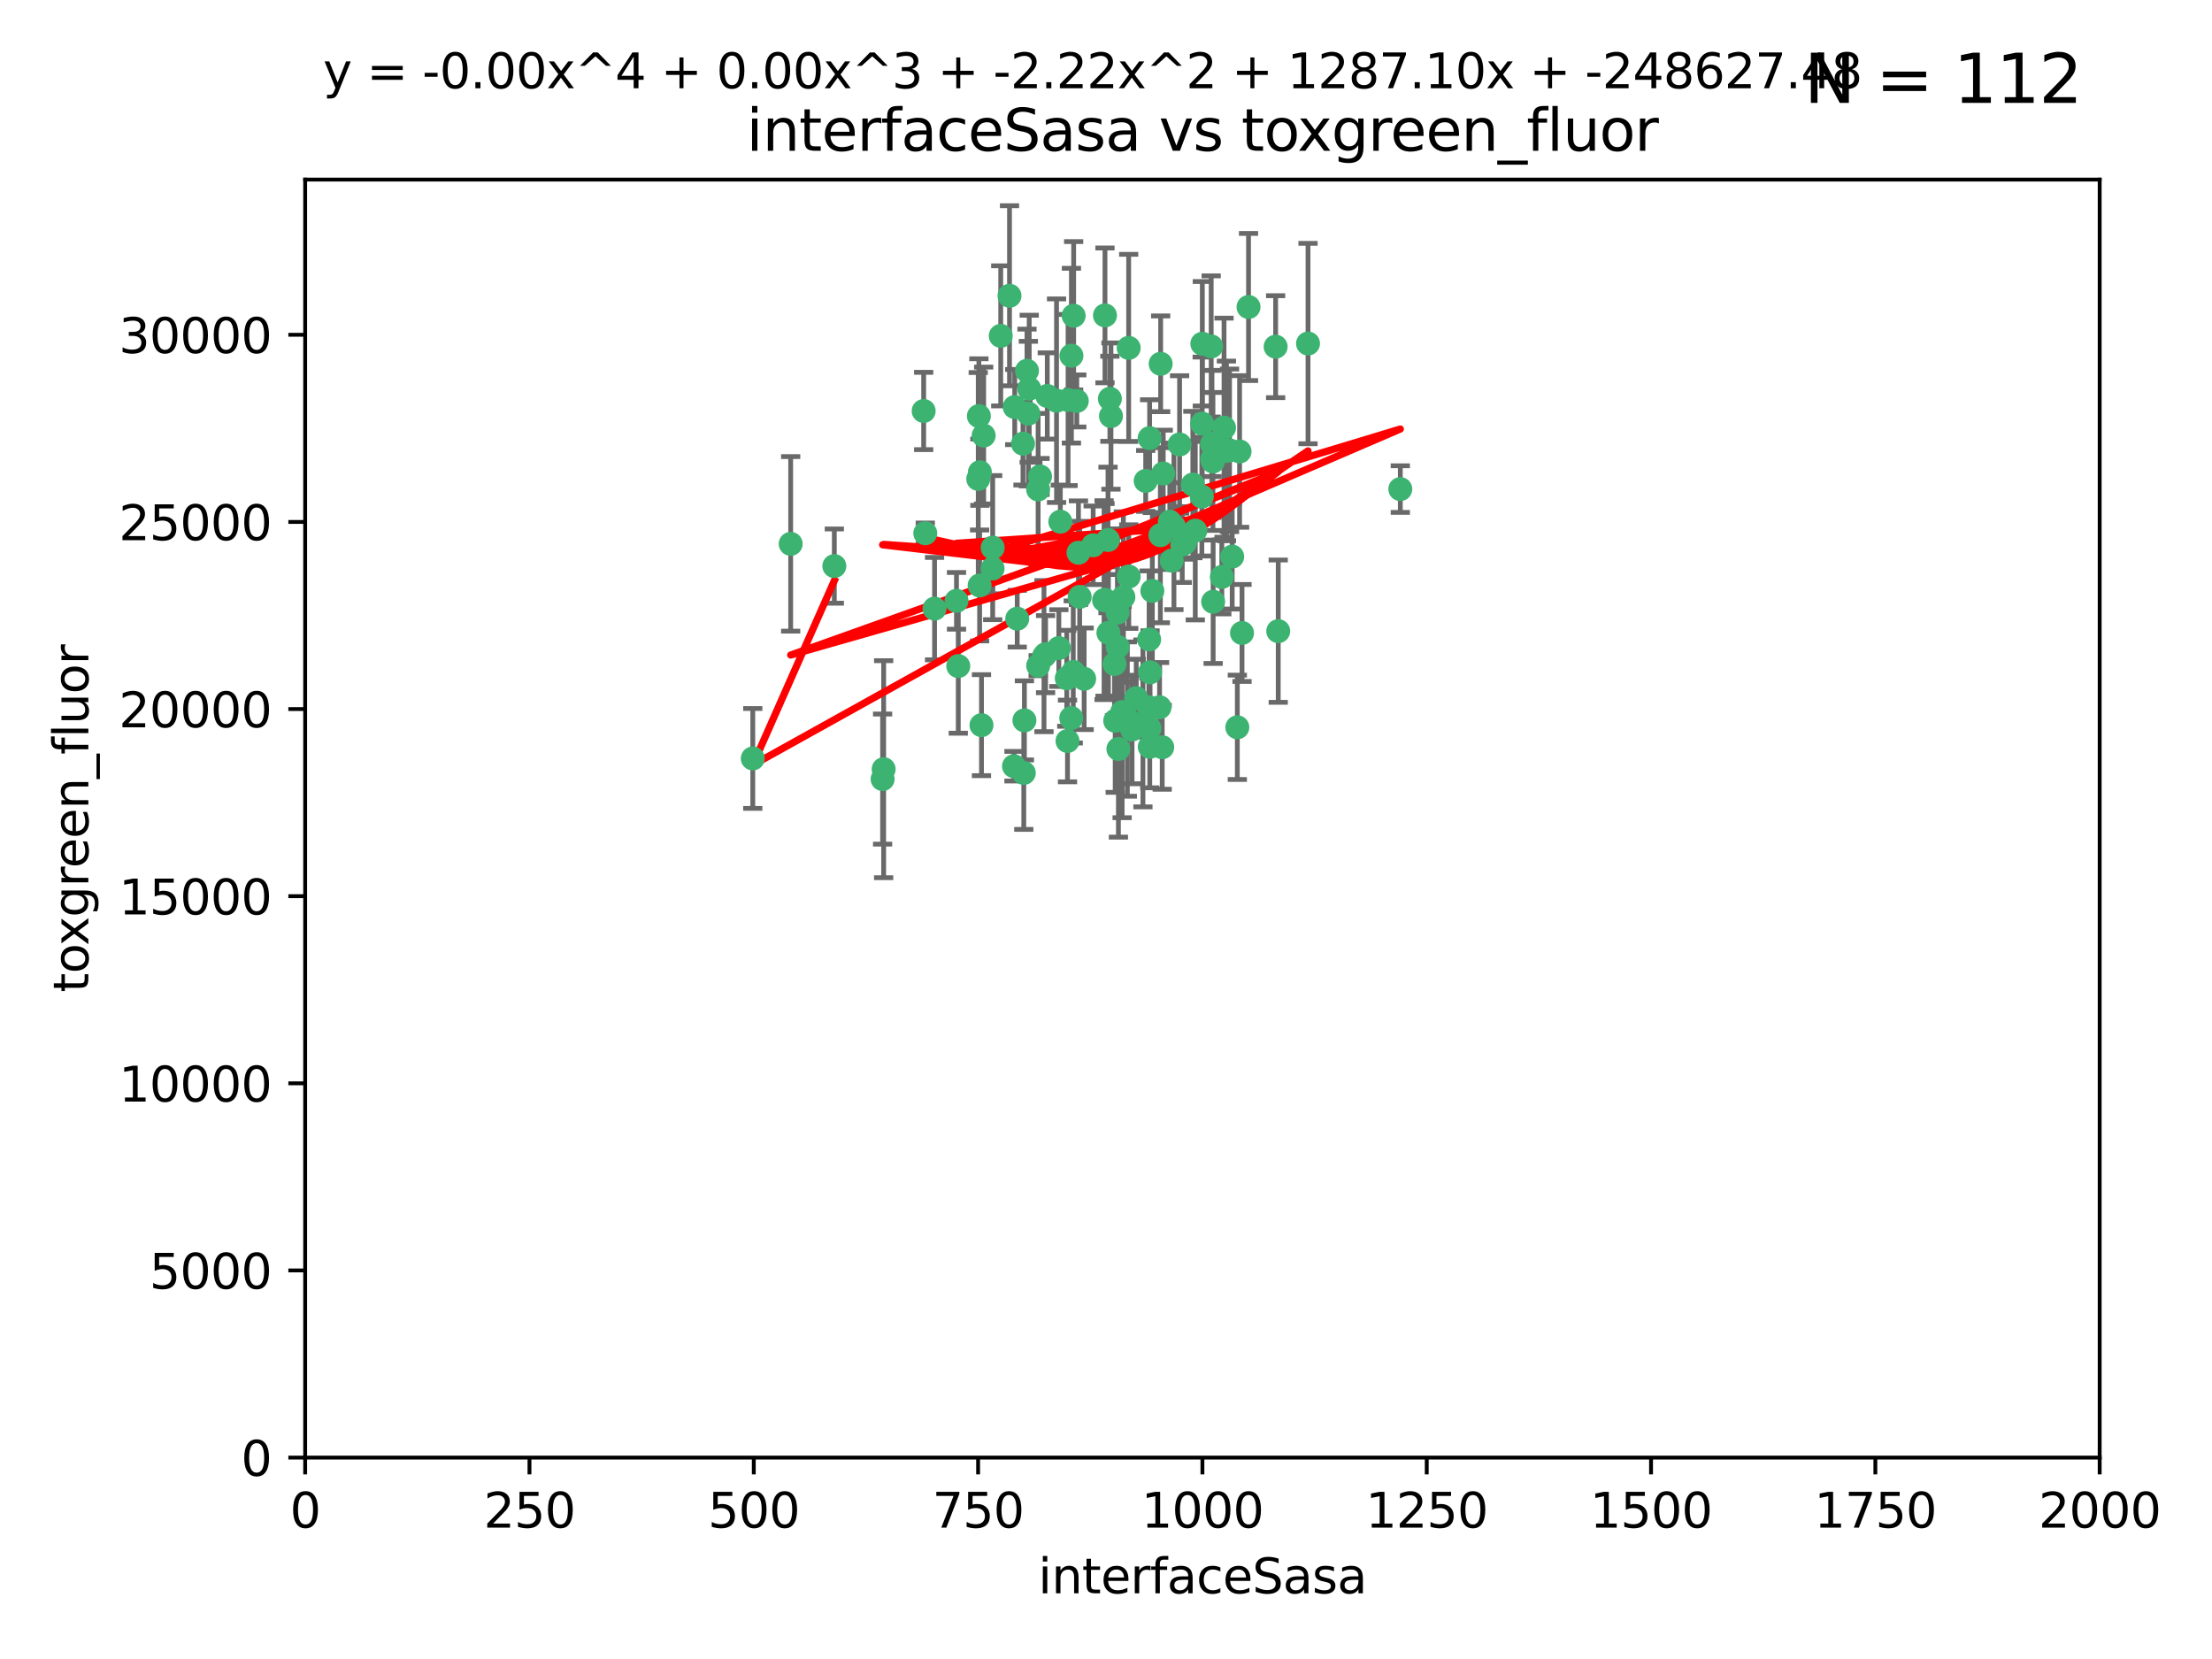 <?xml version="1.0" encoding="utf-8" standalone="no"?>
<!DOCTYPE svg PUBLIC "-//W3C//DTD SVG 1.1//EN"
  "http://www.w3.org/Graphics/SVG/1.1/DTD/svg11.dtd">
<svg xmlns:xlink="http://www.w3.org/1999/xlink" width="460.8pt" height="345.6pt" viewBox="0 0 460.8 345.6" xmlns="http://www.w3.org/2000/svg" version="1.1">
 <defs>
  <style type="text/css">*{stroke-linejoin: round; stroke-linecap: butt}</style>
 </defs>
 <g id="figure_1">
  <g id="patch_1">
   <path d="M 0 345.6 
L 460.8 345.6 
L 460.8 0 
L 0 0 
z
" style="fill: #ffffff"/>
  </g>
  <g id="axes_1">
   <g id="patch_2">
    <path d="M 63.571 303.64 
L 437.4 303.64 
L 437.4 37.411 
L 63.571 37.411 
z
" style="fill: #ffffff"/>
   </g>
   <g id="PathCollection_1">
    <defs>
     <path id="maa6a30d50d" d="M 0 1.118 
C 0.297 1.118 0.581 1 0.791 0.791 
C 1 0.581 1.118 0.297 1.118 0 
C 1.118 -0.297 1 -0.581 0.791 -0.791 
C 0.581 -1 0.297 -1.118 0 -1.118 
C -0.297 -1.118 -0.581 -1 -0.791 -0.791 
C -1 -0.581 -1.118 -0.297 -1.118 0 
C -1.118 0.297 -1 0.581 -0.791 0.791 
C -0.581 1 -0.297 1.118 0 1.118 
z
" style="stroke: #3cb371"/>
    </defs>
    <g clip-path="url(#pd3756c1c7b)">
     <use xlink:href="#maa6a30d50d" x="243.693" y="108.677" style="fill: #3cb371; stroke: #3cb371"/>
     <use xlink:href="#maa6a30d50d" x="272.484" y="71.562" style="fill: #3cb371; stroke: #3cb371"/>
     <use xlink:href="#maa6a30d50d" x="242.323" y="98.642" style="fill: #3cb371; stroke: #3cb371"/>
     <use xlink:href="#maa6a30d50d" x="248.998" y="110.547" style="fill: #3cb371; stroke: #3cb371"/>
     <use xlink:href="#maa6a30d50d" x="231.435" y="86.676" style="fill: #3cb371; stroke: #3cb371"/>
     <use xlink:href="#maa6a30d50d" x="239.489" y="91.274" style="fill: #3cb371; stroke: #3cb371"/>
     <use xlink:href="#maa6a30d50d" x="250.437" y="88.246" style="fill: #3cb371; stroke: #3cb371"/>
     <use xlink:href="#maa6a30d50d" x="266.28" y="131.48" style="fill: #3cb371; stroke: #3cb371"/>
     <use xlink:href="#maa6a30d50d" x="218.168" y="82.485" style="fill: #3cb371; stroke: #3cb371"/>
     <use xlink:href="#maa6a30d50d" x="265.738" y="72.221" style="fill: #3cb371; stroke: #3cb371"/>
     <use xlink:href="#maa6a30d50d" x="254.987" y="89.097" style="fill: #3cb371; stroke: #3cb371"/>
     <use xlink:href="#maa6a30d50d" x="220.886" y="108.676" style="fill: #3cb371; stroke: #3cb371"/>
     <use xlink:href="#maa6a30d50d" x="214.404" y="80.98" style="fill: #3cb371; stroke: #3cb371"/>
     <use xlink:href="#maa6a30d50d" x="241.787" y="75.786" style="fill: #3cb371; stroke: #3cb371"/>
     <use xlink:href="#maa6a30d50d" x="252.721" y="125.356" style="fill: #3cb371; stroke: #3cb371"/>
     <use xlink:href="#maa6a30d50d" x="252.312" y="72.167" style="fill: #3cb371; stroke: #3cb371"/>
     <use xlink:href="#maa6a30d50d" x="258.229" y="94.046" style="fill: #3cb371; stroke: #3cb371"/>
     <use xlink:href="#maa6a30d50d" x="223.66" y="65.773" style="fill: #3cb371; stroke: #3cb371"/>
     <use xlink:href="#maa6a30d50d" x="232.987" y="156.019" style="fill: #3cb371; stroke: #3cb371"/>
     <use xlink:href="#maa6a30d50d" x="241.557" y="147.335" style="fill: #3cb371; stroke: #3cb371"/>
     <use xlink:href="#maa6a30d50d" x="230.194" y="124.965" style="fill: #3cb371; stroke: #3cb371"/>
     <use xlink:href="#maa6a30d50d" x="246.284" y="113.441" style="fill: #3cb371; stroke: #3cb371"/>
     <use xlink:href="#maa6a30d50d" x="255.489" y="93.933" style="fill: #3cb371; stroke: #3cb371"/>
     <use xlink:href="#maa6a30d50d" x="252.676" y="96.129" style="fill: #3cb371; stroke: #3cb371"/>
     <use xlink:href="#maa6a30d50d" x="256.689" y="115.953" style="fill: #3cb371; stroke: #3cb371"/>
     <use xlink:href="#maa6a30d50d" x="244.553" y="109.646" style="fill: #3cb371; stroke: #3cb371"/>
     <use xlink:href="#maa6a30d50d" x="250.368" y="103.453" style="fill: #3cb371; stroke: #3cb371"/>
     <use xlink:href="#maa6a30d50d" x="230.187" y="65.701" style="fill: #3cb371; stroke: #3cb371"/>
     <use xlink:href="#maa6a30d50d" x="240.054" y="123.098" style="fill: #3cb371; stroke: #3cb371"/>
     <use xlink:href="#maa6a30d50d" x="246.854" y="113.087" style="fill: #3cb371; stroke: #3cb371"/>
     <use xlink:href="#maa6a30d50d" x="232.318" y="150.153" style="fill: #3cb371; stroke: #3cb371"/>
     <use xlink:href="#maa6a30d50d" x="239.385" y="133.203" style="fill: #3cb371; stroke: #3cb371"/>
     <use xlink:href="#maa6a30d50d" x="223.198" y="74.096" style="fill: #3cb371; stroke: #3cb371"/>
     <use xlink:href="#maa6a30d50d" x="258.734" y="131.86" style="fill: #3cb371; stroke: #3cb371"/>
     <use xlink:href="#maa6a30d50d" x="256.134" y="93.812" style="fill: #3cb371; stroke: #3cb371"/>
     <use xlink:href="#maa6a30d50d" x="233.762" y="148.348" style="fill: #3cb371; stroke: #3cb371"/>
     <use xlink:href="#maa6a30d50d" x="211.385" y="84.796" style="fill: #3cb371; stroke: #3cb371"/>
     <use xlink:href="#maa6a30d50d" x="235.142" y="120.112" style="fill: #3cb371; stroke: #3cb371"/>
     <use xlink:href="#maa6a30d50d" x="234.02" y="124.367" style="fill: #3cb371; stroke: #3cb371"/>
     <use xlink:href="#maa6a30d50d" x="220.097" y="83.475" style="fill: #3cb371; stroke: #3cb371"/>
     <use xlink:href="#maa6a30d50d" x="223.161" y="149.585" style="fill: #3cb371; stroke: #3cb371"/>
     <use xlink:href="#maa6a30d50d" x="248.491" y="100.941" style="fill: #3cb371; stroke: #3cb371"/>
     <use xlink:href="#maa6a30d50d" x="241.725" y="111.491" style="fill: #3cb371; stroke: #3cb371"/>
     <use xlink:href="#maa6a30d50d" x="225.848" y="141.406" style="fill: #3cb371; stroke: #3cb371"/>
     <use xlink:href="#maa6a30d50d" x="238.669" y="100.184" style="fill: #3cb371; stroke: #3cb371"/>
     <use xlink:href="#maa6a30d50d" x="252.51" y="95.627" style="fill: #3cb371; stroke: #3cb371"/>
     <use xlink:href="#maa6a30d50d" x="227.725" y="113.593" style="fill: #3cb371; stroke: #3cb371"/>
     <use xlink:href="#maa6a30d50d" x="235.125" y="72.469" style="fill: #3cb371; stroke: #3cb371"/>
     <use xlink:href="#maa6a30d50d" x="206.772" y="118.44" style="fill: #3cb371; stroke: #3cb371"/>
     <use xlink:href="#maa6a30d50d" x="244.091" y="116.779" style="fill: #3cb371; stroke: #3cb371"/>
     <use xlink:href="#maa6a30d50d" x="211.908" y="128.887" style="fill: #3cb371; stroke: #3cb371"/>
     <use xlink:href="#maa6a30d50d" x="231.211" y="83.072" style="fill: #3cb371; stroke: #3cb371"/>
     <use xlink:href="#maa6a30d50d" x="214.228" y="86.165" style="fill: #3cb371; stroke: #3cb371"/>
     <use xlink:href="#maa6a30d50d" x="213.404" y="150.071" style="fill: #3cb371; stroke: #3cb371"/>
     <use xlink:href="#maa6a30d50d" x="204.131" y="98.37" style="fill: #3cb371; stroke: #3cb371"/>
     <use xlink:href="#maa6a30d50d" x="239.465" y="151.729" style="fill: #3cb371; stroke: #3cb371"/>
     <use xlink:href="#maa6a30d50d" x="245.731" y="92.588" style="fill: #3cb371; stroke: #3cb371"/>
     <use xlink:href="#maa6a30d50d" x="257.757" y="151.511" style="fill: #3cb371; stroke: #3cb371"/>
     <use xlink:href="#maa6a30d50d" x="222.381" y="154.361" style="fill: #3cb371; stroke: #3cb371"/>
     <use xlink:href="#maa6a30d50d" x="216.658" y="99.258" style="fill: #3cb371; stroke: #3cb371"/>
     <use xlink:href="#maa6a30d50d" x="204.916" y="90.728" style="fill: #3cb371; stroke: #3cb371"/>
     <use xlink:href="#maa6a30d50d" x="192.417" y="85.613" style="fill: #3cb371; stroke: #3cb371"/>
     <use xlink:href="#maa6a30d50d" x="213.275" y="161.013" style="fill: #3cb371; stroke: #3cb371"/>
     <use xlink:href="#maa6a30d50d" x="216.269" y="138.671" style="fill: #3cb371; stroke: #3cb371"/>
     <use xlink:href="#maa6a30d50d" x="222.501" y="83.327" style="fill: #3cb371; stroke: #3cb371"/>
     <use xlink:href="#maa6a30d50d" x="206.796" y="114.081" style="fill: #3cb371; stroke: #3cb371"/>
     <use xlink:href="#maa6a30d50d" x="291.711" y="101.886" style="fill: #3cb371; stroke: #3cb371"/>
     <use xlink:href="#maa6a30d50d" x="224.916" y="124.337" style="fill: #3cb371; stroke: #3cb371"/>
     <use xlink:href="#maa6a30d50d" x="260.091" y="63.953" style="fill: #3cb371; stroke: #3cb371"/>
     <use xlink:href="#maa6a30d50d" x="250.465" y="71.61" style="fill: #3cb371; stroke: #3cb371"/>
     <use xlink:href="#maa6a30d50d" x="199.256" y="125.166" style="fill: #3cb371; stroke: #3cb371"/>
     <use xlink:href="#maa6a30d50d" x="204.462" y="151.067" style="fill: #3cb371; stroke: #3cb371"/>
     <use xlink:href="#maa6a30d50d" x="216.26" y="101.961" style="fill: #3cb371; stroke: #3cb371"/>
     <use xlink:href="#maa6a30d50d" x="220.577" y="135.009" style="fill: #3cb371; stroke: #3cb371"/>
     <use xlink:href="#maa6a30d50d" x="242.11" y="155.667" style="fill: #3cb371; stroke: #3cb371"/>
     <use xlink:href="#maa6a30d50d" x="223.577" y="139.974" style="fill: #3cb371; stroke: #3cb371"/>
     <use xlink:href="#maa6a30d50d" x="254.529" y="120.182" style="fill: #3cb371; stroke: #3cb371"/>
     <use xlink:href="#maa6a30d50d" x="208.473" y="69.968" style="fill: #3cb371; stroke: #3cb371"/>
     <use xlink:href="#maa6a30d50d" x="192.753" y="111.087" style="fill: #3cb371; stroke: #3cb371"/>
     <use xlink:href="#maa6a30d50d" x="222.228" y="141.297" style="fill: #3cb371; stroke: #3cb371"/>
     <use xlink:href="#maa6a30d50d" x="203.92" y="86.674" style="fill: #3cb371; stroke: #3cb371"/>
     <use xlink:href="#maa6a30d50d" x="230.822" y="112.487" style="fill: #3cb371; stroke: #3cb371"/>
     <use xlink:href="#maa6a30d50d" x="239.332" y="147.35" style="fill: #3cb371; stroke: #3cb371"/>
     <use xlink:href="#maa6a30d50d" x="204.073" y="121.962" style="fill: #3cb371; stroke: #3cb371"/>
     <use xlink:href="#maa6a30d50d" x="210.301" y="61.614" style="fill: #3cb371; stroke: #3cb371"/>
     <use xlink:href="#maa6a30d50d" x="239.579" y="140.062" style="fill: #3cb371; stroke: #3cb371"/>
     <use xlink:href="#maa6a30d50d" x="236.699" y="145.439" style="fill: #3cb371; stroke: #3cb371"/>
     <use xlink:href="#maa6a30d50d" x="230.901" y="131.829" style="fill: #3cb371; stroke: #3cb371"/>
     <use xlink:href="#maa6a30d50d" x="232.833" y="134.753" style="fill: #3cb371; stroke: #3cb371"/>
     <use xlink:href="#maa6a30d50d" x="252.476" y="92.47" style="fill: #3cb371; stroke: #3cb371"/>
     <use xlink:href="#maa6a30d50d" x="224.662" y="115.142" style="fill: #3cb371; stroke: #3cb371"/>
     <use xlink:href="#maa6a30d50d" x="203.785" y="99.771" style="fill: #3cb371; stroke: #3cb371"/>
     <use xlink:href="#maa6a30d50d" x="213.94" y="77.242" style="fill: #3cb371; stroke: #3cb371"/>
     <use xlink:href="#maa6a30d50d" x="194.686" y="126.788" style="fill: #3cb371; stroke: #3cb371"/>
     <use xlink:href="#maa6a30d50d" x="217.482" y="136.686" style="fill: #3cb371; stroke: #3cb371"/>
     <use xlink:href="#maa6a30d50d" x="183.864" y="162.296" style="fill: #3cb371; stroke: #3cb371"/>
     <use xlink:href="#maa6a30d50d" x="213.11" y="92.425" style="fill: #3cb371; stroke: #3cb371"/>
     <use xlink:href="#maa6a30d50d" x="211.23" y="159.611" style="fill: #3cb371; stroke: #3cb371"/>
     <use xlink:href="#maa6a30d50d" x="238.093" y="150.698" style="fill: #3cb371; stroke: #3cb371"/>
     <use xlink:href="#maa6a30d50d" x="199.626" y="138.756" style="fill: #3cb371; stroke: #3cb371"/>
     <use xlink:href="#maa6a30d50d" x="235.826" y="151.97" style="fill: #3cb371; stroke: #3cb371"/>
     <use xlink:href="#maa6a30d50d" x="232.811" y="127.616" style="fill: #3cb371; stroke: #3cb371"/>
     <use xlink:href="#maa6a30d50d" x="224.314" y="83.525" style="fill: #3cb371; stroke: #3cb371"/>
     <use xlink:href="#maa6a30d50d" x="239.516" y="155.581" style="fill: #3cb371; stroke: #3cb371"/>
     <use xlink:href="#maa6a30d50d" x="229.998" y="125.024" style="fill: #3cb371; stroke: #3cb371"/>
     <use xlink:href="#maa6a30d50d" x="164.714" y="113.297" style="fill: #3cb371; stroke: #3cb371"/>
     <use xlink:href="#maa6a30d50d" x="217.815" y="136.272" style="fill: #3cb371; stroke: #3cb371"/>
     <use xlink:href="#maa6a30d50d" x="234.846" y="149.795" style="fill: #3cb371; stroke: #3cb371"/>
     <use xlink:href="#maa6a30d50d" x="184.082" y="160.234" style="fill: #3cb371; stroke: #3cb371"/>
     <use xlink:href="#maa6a30d50d" x="232.174" y="138.319" style="fill: #3cb371; stroke: #3cb371"/>
     <use xlink:href="#maa6a30d50d" x="156.817" y="157.999" style="fill: #3cb371; stroke: #3cb371"/>
     <use xlink:href="#maa6a30d50d" x="173.806" y="117.924" style="fill: #3cb371; stroke: #3cb371"/>
    </g>
   </g>
   <g id="matplotlib.axis_1">
    <g id="xtick_1">
     <g id="line2d_1">
      <defs>
       <path id="mbca04ec713" d="M 0 0 
L 0 3.5 
" style="stroke: #000000; stroke-width: 0.8"/>
      </defs>
      <g>
       <use xlink:href="#mbca04ec713" x="63.571" y="303.64" style="stroke: #000000; stroke-width: 0.8"/>
      </g>
     </g>
     <g id="text_1">
      <!-- 0 -->
      <g transform="translate(60.39 318.238)scale(0.1 -0.1)">
       <defs>
        <path id="DejaVuSans-30" d="M 2034 4250 
Q 1547 4250 1301 3770 
Q 1056 3291 1056 2328 
Q 1056 1369 1301 889 
Q 1547 409 2034 409 
Q 2525 409 2770 889 
Q 3016 1369 3016 2328 
Q 3016 3291 2770 3770 
Q 2525 4250 2034 4250 
z
M 2034 4750 
Q 2819 4750 3233 4129 
Q 3647 3509 3647 2328 
Q 3647 1150 3233 529 
Q 2819 -91 2034 -91 
Q 1250 -91 836 529 
Q 422 1150 422 2328 
Q 422 3509 836 4129 
Q 1250 4750 2034 4750 
z
" transform="scale(0.016)"/>
       </defs>
       <use xlink:href="#DejaVuSans-30"/>
      </g>
     </g>
    </g>
    <g id="xtick_2">
     <g id="line2d_2">
      <g>
       <use xlink:href="#mbca04ec713" x="110.3" y="303.64" style="stroke: #000000; stroke-width: 0.8"/>
      </g>
     </g>
     <g id="text_2">
      <!-- 250 -->
      <g transform="translate(100.756 318.238)scale(0.1 -0.1)">
       <defs>
        <path id="DejaVuSans-32" d="M 1228 531 
L 3431 531 
L 3431 0 
L 469 0 
L 469 531 
Q 828 903 1448 1529 
Q 2069 2156 2228 2338 
Q 2531 2678 2651 2914 
Q 2772 3150 2772 3378 
Q 2772 3750 2511 3984 
Q 2250 4219 1831 4219 
Q 1534 4219 1204 4116 
Q 875 4013 500 3803 
L 500 4441 
Q 881 4594 1212 4672 
Q 1544 4750 1819 4750 
Q 2544 4750 2975 4387 
Q 3406 4025 3406 3419 
Q 3406 3131 3298 2873 
Q 3191 2616 2906 2266 
Q 2828 2175 2409 1742 
Q 1991 1309 1228 531 
z
" transform="scale(0.016)"/>
        <path id="DejaVuSans-35" d="M 691 4666 
L 3169 4666 
L 3169 4134 
L 1269 4134 
L 1269 2991 
Q 1406 3038 1543 3061 
Q 1681 3084 1819 3084 
Q 2600 3084 3056 2656 
Q 3513 2228 3513 1497 
Q 3513 744 3044 326 
Q 2575 -91 1722 -91 
Q 1428 -91 1123 -41 
Q 819 9 494 109 
L 494 744 
Q 775 591 1075 516 
Q 1375 441 1709 441 
Q 2250 441 2565 725 
Q 2881 1009 2881 1497 
Q 2881 1984 2565 2268 
Q 2250 2553 1709 2553 
Q 1456 2553 1204 2497 
Q 953 2441 691 2322 
L 691 4666 
z
" transform="scale(0.016)"/>
       </defs>
       <use xlink:href="#DejaVuSans-32"/>
       <use xlink:href="#DejaVuSans-35" x="63.623"/>
       <use xlink:href="#DejaVuSans-30" x="127.246"/>
      </g>
     </g>
    </g>
    <g id="xtick_3">
     <g id="line2d_3">
      <g>
       <use xlink:href="#mbca04ec713" x="157.028" y="303.64" style="stroke: #000000; stroke-width: 0.8"/>
      </g>
     </g>
     <g id="text_3">
      <!-- 500 -->
      <g transform="translate(147.485 318.238)scale(0.1 -0.1)">
       <use xlink:href="#DejaVuSans-35"/>
       <use xlink:href="#DejaVuSans-30" x="63.623"/>
       <use xlink:href="#DejaVuSans-30" x="127.246"/>
      </g>
     </g>
    </g>
    <g id="xtick_4">
     <g id="line2d_4">
      <g>
       <use xlink:href="#mbca04ec713" x="203.757" y="303.64" style="stroke: #000000; stroke-width: 0.8"/>
      </g>
     </g>
     <g id="text_4">
      <!-- 750 -->
      <g transform="translate(194.213 318.238)scale(0.1 -0.1)">
       <defs>
        <path id="DejaVuSans-37" d="M 525 4666 
L 3525 4666 
L 3525 4397 
L 1831 0 
L 1172 0 
L 2766 4134 
L 525 4134 
L 525 4666 
z
" transform="scale(0.016)"/>
       </defs>
       <use xlink:href="#DejaVuSans-37"/>
       <use xlink:href="#DejaVuSans-35" x="63.623"/>
       <use xlink:href="#DejaVuSans-30" x="127.246"/>
      </g>
     </g>
    </g>
    <g id="xtick_5">
     <g id="line2d_5">
      <g>
       <use xlink:href="#mbca04ec713" x="250.486" y="303.64" style="stroke: #000000; stroke-width: 0.8"/>
      </g>
     </g>
     <g id="text_5">
      <!-- 1000 -->
      <g transform="translate(237.761 318.238)scale(0.1 -0.1)">
       <defs>
        <path id="DejaVuSans-31" d="M 794 531 
L 1825 531 
L 1825 4091 
L 703 3866 
L 703 4441 
L 1819 4666 
L 2450 4666 
L 2450 531 
L 3481 531 
L 3481 0 
L 794 0 
L 794 531 
z
" transform="scale(0.016)"/>
       </defs>
       <use xlink:href="#DejaVuSans-31"/>
       <use xlink:href="#DejaVuSans-30" x="63.623"/>
       <use xlink:href="#DejaVuSans-30" x="127.246"/>
       <use xlink:href="#DejaVuSans-30" x="190.869"/>
      </g>
     </g>
    </g>
    <g id="xtick_6">
     <g id="line2d_6">
      <g>
       <use xlink:href="#mbca04ec713" x="297.214" y="303.64" style="stroke: #000000; stroke-width: 0.8"/>
      </g>
     </g>
     <g id="text_6">
      <!-- 1250 -->
      <g transform="translate(284.489 318.238)scale(0.1 -0.1)">
       <use xlink:href="#DejaVuSans-31"/>
       <use xlink:href="#DejaVuSans-32" x="63.623"/>
       <use xlink:href="#DejaVuSans-35" x="127.246"/>
       <use xlink:href="#DejaVuSans-30" x="190.869"/>
      </g>
     </g>
    </g>
    <g id="xtick_7">
     <g id="line2d_7">
      <g>
       <use xlink:href="#mbca04ec713" x="343.943" y="303.64" style="stroke: #000000; stroke-width: 0.8"/>
      </g>
     </g>
     <g id="text_7">
      <!-- 1500 -->
      <g transform="translate(331.218 318.238)scale(0.1 -0.1)">
       <use xlink:href="#DejaVuSans-31"/>
       <use xlink:href="#DejaVuSans-35" x="63.623"/>
       <use xlink:href="#DejaVuSans-30" x="127.246"/>
       <use xlink:href="#DejaVuSans-30" x="190.869"/>
      </g>
     </g>
    </g>
    <g id="xtick_8">
     <g id="line2d_8">
      <g>
       <use xlink:href="#mbca04ec713" x="390.671" y="303.64" style="stroke: #000000; stroke-width: 0.8"/>
      </g>
     </g>
     <g id="text_8">
      <!-- 1750 -->
      <g transform="translate(377.946 318.238)scale(0.1 -0.1)">
       <use xlink:href="#DejaVuSans-31"/>
       <use xlink:href="#DejaVuSans-37" x="63.623"/>
       <use xlink:href="#DejaVuSans-35" x="127.246"/>
       <use xlink:href="#DejaVuSans-30" x="190.869"/>
      </g>
     </g>
    </g>
    <g id="xtick_9">
     <g id="line2d_9">
      <g>
       <use xlink:href="#mbca04ec713" x="437.4" y="303.64" style="stroke: #000000; stroke-width: 0.8"/>
      </g>
     </g>
     <g id="text_9">
      <!-- 2000 -->
      <g transform="translate(424.675 318.238)scale(0.1 -0.1)">
       <use xlink:href="#DejaVuSans-32"/>
       <use xlink:href="#DejaVuSans-30" x="63.623"/>
       <use xlink:href="#DejaVuSans-30" x="127.246"/>
       <use xlink:href="#DejaVuSans-30" x="190.869"/>
      </g>
     </g>
    </g>
    <g id="text_10">
     <!-- interfaceSasa -->
     <g transform="translate(216.279 331.917)scale(0.1 -0.1)">
      <defs>
       <path id="DejaVuSans-69" d="M 603 3500 
L 1178 3500 
L 1178 0 
L 603 0 
L 603 3500 
z
M 603 4863 
L 1178 4863 
L 1178 4134 
L 603 4134 
L 603 4863 
z
" transform="scale(0.016)"/>
       <path id="DejaVuSans-6e" d="M 3513 2113 
L 3513 0 
L 2938 0 
L 2938 2094 
Q 2938 2591 2744 2837 
Q 2550 3084 2163 3084 
Q 1697 3084 1428 2787 
Q 1159 2491 1159 1978 
L 1159 0 
L 581 0 
L 581 3500 
L 1159 3500 
L 1159 2956 
Q 1366 3272 1645 3428 
Q 1925 3584 2291 3584 
Q 2894 3584 3203 3211 
Q 3513 2838 3513 2113 
z
" transform="scale(0.016)"/>
       <path id="DejaVuSans-74" d="M 1172 4494 
L 1172 3500 
L 2356 3500 
L 2356 3053 
L 1172 3053 
L 1172 1153 
Q 1172 725 1289 603 
Q 1406 481 1766 481 
L 2356 481 
L 2356 0 
L 1766 0 
Q 1100 0 847 248 
Q 594 497 594 1153 
L 594 3053 
L 172 3053 
L 172 3500 
L 594 3500 
L 594 4494 
L 1172 4494 
z
" transform="scale(0.016)"/>
       <path id="DejaVuSans-65" d="M 3597 1894 
L 3597 1613 
L 953 1613 
Q 991 1019 1311 708 
Q 1631 397 2203 397 
Q 2534 397 2845 478 
Q 3156 559 3463 722 
L 3463 178 
Q 3153 47 2828 -22 
Q 2503 -91 2169 -91 
Q 1331 -91 842 396 
Q 353 884 353 1716 
Q 353 2575 817 3079 
Q 1281 3584 2069 3584 
Q 2775 3584 3186 3129 
Q 3597 2675 3597 1894 
z
M 3022 2063 
Q 3016 2534 2758 2815 
Q 2500 3097 2075 3097 
Q 1594 3097 1305 2825 
Q 1016 2553 972 2059 
L 3022 2063 
z
" transform="scale(0.016)"/>
       <path id="DejaVuSans-72" d="M 2631 2963 
Q 2534 3019 2420 3045 
Q 2306 3072 2169 3072 
Q 1681 3072 1420 2755 
Q 1159 2438 1159 1844 
L 1159 0 
L 581 0 
L 581 3500 
L 1159 3500 
L 1159 2956 
Q 1341 3275 1631 3429 
Q 1922 3584 2338 3584 
Q 2397 3584 2469 3576 
Q 2541 3569 2628 3553 
L 2631 2963 
z
" transform="scale(0.016)"/>
       <path id="DejaVuSans-66" d="M 2375 4863 
L 2375 4384 
L 1825 4384 
Q 1516 4384 1395 4259 
Q 1275 4134 1275 3809 
L 1275 3500 
L 2222 3500 
L 2222 3053 
L 1275 3053 
L 1275 0 
L 697 0 
L 697 3053 
L 147 3053 
L 147 3500 
L 697 3500 
L 697 3744 
Q 697 4328 969 4595 
Q 1241 4863 1831 4863 
L 2375 4863 
z
" transform="scale(0.016)"/>
       <path id="DejaVuSans-61" d="M 2194 1759 
Q 1497 1759 1228 1600 
Q 959 1441 959 1056 
Q 959 750 1161 570 
Q 1363 391 1709 391 
Q 2188 391 2477 730 
Q 2766 1069 2766 1631 
L 2766 1759 
L 2194 1759 
z
M 3341 1997 
L 3341 0 
L 2766 0 
L 2766 531 
Q 2569 213 2275 61 
Q 1981 -91 1556 -91 
Q 1019 -91 701 211 
Q 384 513 384 1019 
Q 384 1609 779 1909 
Q 1175 2209 1959 2209 
L 2766 2209 
L 2766 2266 
Q 2766 2663 2505 2880 
Q 2244 3097 1772 3097 
Q 1472 3097 1187 3025 
Q 903 2953 641 2809 
L 641 3341 
Q 956 3463 1253 3523 
Q 1550 3584 1831 3584 
Q 2591 3584 2966 3190 
Q 3341 2797 3341 1997 
z
" transform="scale(0.016)"/>
       <path id="DejaVuSans-63" d="M 3122 3366 
L 3122 2828 
Q 2878 2963 2633 3030 
Q 2388 3097 2138 3097 
Q 1578 3097 1268 2742 
Q 959 2388 959 1747 
Q 959 1106 1268 751 
Q 1578 397 2138 397 
Q 2388 397 2633 464 
Q 2878 531 3122 666 
L 3122 134 
Q 2881 22 2623 -34 
Q 2366 -91 2075 -91 
Q 1284 -91 818 406 
Q 353 903 353 1747 
Q 353 2603 823 3093 
Q 1294 3584 2113 3584 
Q 2378 3584 2631 3529 
Q 2884 3475 3122 3366 
z
" transform="scale(0.016)"/>
       <path id="DejaVuSans-53" d="M 3425 4513 
L 3425 3897 
Q 3066 4069 2747 4153 
Q 2428 4238 2131 4238 
Q 1616 4238 1336 4038 
Q 1056 3838 1056 3469 
Q 1056 3159 1242 3001 
Q 1428 2844 1947 2747 
L 2328 2669 
Q 3034 2534 3370 2195 
Q 3706 1856 3706 1288 
Q 3706 609 3251 259 
Q 2797 -91 1919 -91 
Q 1588 -91 1214 -16 
Q 841 59 441 206 
L 441 856 
Q 825 641 1194 531 
Q 1563 422 1919 422 
Q 2459 422 2753 634 
Q 3047 847 3047 1241 
Q 3047 1584 2836 1778 
Q 2625 1972 2144 2069 
L 1759 2144 
Q 1053 2284 737 2584 
Q 422 2884 422 3419 
Q 422 4038 858 4394 
Q 1294 4750 2059 4750 
Q 2388 4750 2728 4690 
Q 3069 4631 3425 4513 
z
" transform="scale(0.016)"/>
       <path id="DejaVuSans-73" d="M 2834 3397 
L 2834 2853 
Q 2591 2978 2328 3040 
Q 2066 3103 1784 3103 
Q 1356 3103 1142 2972 
Q 928 2841 928 2578 
Q 928 2378 1081 2264 
Q 1234 2150 1697 2047 
L 1894 2003 
Q 2506 1872 2764 1633 
Q 3022 1394 3022 966 
Q 3022 478 2636 193 
Q 2250 -91 1575 -91 
Q 1294 -91 989 -36 
Q 684 19 347 128 
L 347 722 
Q 666 556 975 473 
Q 1284 391 1588 391 
Q 1994 391 2212 530 
Q 2431 669 2431 922 
Q 2431 1156 2273 1281 
Q 2116 1406 1581 1522 
L 1381 1569 
Q 847 1681 609 1914 
Q 372 2147 372 2553 
Q 372 3047 722 3315 
Q 1072 3584 1716 3584 
Q 2034 3584 2315 3537 
Q 2597 3491 2834 3397 
z
" transform="scale(0.016)"/>
      </defs>
      <use xlink:href="#DejaVuSans-69"/>
      <use xlink:href="#DejaVuSans-6e" x="27.783"/>
      <use xlink:href="#DejaVuSans-74" x="91.162"/>
      <use xlink:href="#DejaVuSans-65" x="130.371"/>
      <use xlink:href="#DejaVuSans-72" x="191.895"/>
      <use xlink:href="#DejaVuSans-66" x="233.008"/>
      <use xlink:href="#DejaVuSans-61" x="268.213"/>
      <use xlink:href="#DejaVuSans-63" x="329.492"/>
      <use xlink:href="#DejaVuSans-65" x="384.473"/>
      <use xlink:href="#DejaVuSans-53" x="445.996"/>
      <use xlink:href="#DejaVuSans-61" x="509.473"/>
      <use xlink:href="#DejaVuSans-73" x="570.752"/>
      <use xlink:href="#DejaVuSans-61" x="622.852"/>
     </g>
    </g>
   </g>
   <g id="matplotlib.axis_2">
    <g id="ytick_1">
     <g id="line2d_10">
      <defs>
       <path id="m0245383223" d="M 0 0 
L -3.5 0 
" style="stroke: #000000; stroke-width: 0.8"/>
      </defs>
      <g>
       <use xlink:href="#m0245383223" x="63.571" y="303.64" style="stroke: #000000; stroke-width: 0.8"/>
      </g>
     </g>
     <g id="text_11">
      <!-- 0 -->
      <g transform="translate(50.209 307.439)scale(0.1 -0.1)">
       <use xlink:href="#DejaVuSans-30"/>
      </g>
     </g>
    </g>
    <g id="ytick_2">
     <g id="line2d_11">
      <g>
       <use xlink:href="#m0245383223" x="63.571" y="264.657" style="stroke: #000000; stroke-width: 0.8"/>
      </g>
     </g>
     <g id="text_12">
      <!-- 5000 -->
      <g transform="translate(31.121 268.457)scale(0.1 -0.1)">
       <use xlink:href="#DejaVuSans-35"/>
       <use xlink:href="#DejaVuSans-30" x="63.623"/>
       <use xlink:href="#DejaVuSans-30" x="127.246"/>
       <use xlink:href="#DejaVuSans-30" x="190.869"/>
      </g>
     </g>
    </g>
    <g id="ytick_3">
     <g id="line2d_12">
      <g>
       <use xlink:href="#m0245383223" x="63.571" y="225.675" style="stroke: #000000; stroke-width: 0.8"/>
      </g>
     </g>
     <g id="text_13">
      <!-- 10000 -->
      <g transform="translate(24.759 229.474)scale(0.1 -0.1)">
       <use xlink:href="#DejaVuSans-31"/>
       <use xlink:href="#DejaVuSans-30" x="63.623"/>
       <use xlink:href="#DejaVuSans-30" x="127.246"/>
       <use xlink:href="#DejaVuSans-30" x="190.869"/>
       <use xlink:href="#DejaVuSans-30" x="254.492"/>
      </g>
     </g>
    </g>
    <g id="ytick_4">
     <g id="line2d_13">
      <g>
       <use xlink:href="#m0245383223" x="63.571" y="186.692" style="stroke: #000000; stroke-width: 0.8"/>
      </g>
     </g>
     <g id="text_14">
      <!-- 15000 -->
      <g transform="translate(24.759 190.492)scale(0.1 -0.1)">
       <use xlink:href="#DejaVuSans-31"/>
       <use xlink:href="#DejaVuSans-35" x="63.623"/>
       <use xlink:href="#DejaVuSans-30" x="127.246"/>
       <use xlink:href="#DejaVuSans-30" x="190.869"/>
       <use xlink:href="#DejaVuSans-30" x="254.492"/>
      </g>
     </g>
    </g>
    <g id="ytick_5">
     <g id="line2d_14">
      <g>
       <use xlink:href="#m0245383223" x="63.571" y="147.71" style="stroke: #000000; stroke-width: 0.8"/>
      </g>
     </g>
     <g id="text_15">
      <!-- 20000 -->
      <g transform="translate(24.759 151.509)scale(0.1 -0.1)">
       <use xlink:href="#DejaVuSans-32"/>
       <use xlink:href="#DejaVuSans-30" x="63.623"/>
       <use xlink:href="#DejaVuSans-30" x="127.246"/>
       <use xlink:href="#DejaVuSans-30" x="190.869"/>
       <use xlink:href="#DejaVuSans-30" x="254.492"/>
      </g>
     </g>
    </g>
    <g id="ytick_6">
     <g id="line2d_15">
      <g>
       <use xlink:href="#m0245383223" x="63.571" y="108.727" style="stroke: #000000; stroke-width: 0.8"/>
      </g>
     </g>
     <g id="text_16">
      <!-- 25000 -->
      <g transform="translate(24.759 112.527)scale(0.1 -0.1)">
       <use xlink:href="#DejaVuSans-32"/>
       <use xlink:href="#DejaVuSans-35" x="63.623"/>
       <use xlink:href="#DejaVuSans-30" x="127.246"/>
       <use xlink:href="#DejaVuSans-30" x="190.869"/>
       <use xlink:href="#DejaVuSans-30" x="254.492"/>
      </g>
     </g>
    </g>
    <g id="ytick_7">
     <g id="line2d_16">
      <g>
       <use xlink:href="#m0245383223" x="63.571" y="69.745" style="stroke: #000000; stroke-width: 0.8"/>
      </g>
     </g>
     <g id="text_17">
      <!-- 30000 -->
      <g transform="translate(24.759 73.544)scale(0.1 -0.1)">
       <defs>
        <path id="DejaVuSans-33" d="M 2597 2516 
Q 3050 2419 3304 2112 
Q 3559 1806 3559 1356 
Q 3559 666 3084 287 
Q 2609 -91 1734 -91 
Q 1441 -91 1130 -33 
Q 819 25 488 141 
L 488 750 
Q 750 597 1062 519 
Q 1375 441 1716 441 
Q 2309 441 2620 675 
Q 2931 909 2931 1356 
Q 2931 1769 2642 2001 
Q 2353 2234 1838 2234 
L 1294 2234 
L 1294 2753 
L 1863 2753 
Q 2328 2753 2575 2939 
Q 2822 3125 2822 3475 
Q 2822 3834 2567 4026 
Q 2313 4219 1838 4219 
Q 1578 4219 1281 4162 
Q 984 4106 628 3988 
L 628 4550 
Q 988 4650 1302 4700 
Q 1616 4750 1894 4750 
Q 2613 4750 3031 4423 
Q 3450 4097 3450 3541 
Q 3450 3153 3228 2886 
Q 3006 2619 2597 2516 
z
" transform="scale(0.016)"/>
       </defs>
       <use xlink:href="#DejaVuSans-33"/>
       <use xlink:href="#DejaVuSans-30" x="63.623"/>
       <use xlink:href="#DejaVuSans-30" x="127.246"/>
       <use xlink:href="#DejaVuSans-30" x="190.869"/>
       <use xlink:href="#DejaVuSans-30" x="254.492"/>
      </g>
     </g>
    </g>
    <g id="text_18">
     <!-- toxgreen_fluor -->
     <g transform="translate(18.401 206.72)rotate(-90)scale(0.1 -0.1)">
      <defs>
       <path id="DejaVuSans-6f" d="M 1959 3097 
Q 1497 3097 1228 2736 
Q 959 2375 959 1747 
Q 959 1119 1226 758 
Q 1494 397 1959 397 
Q 2419 397 2687 759 
Q 2956 1122 2956 1747 
Q 2956 2369 2687 2733 
Q 2419 3097 1959 3097 
z
M 1959 3584 
Q 2709 3584 3137 3096 
Q 3566 2609 3566 1747 
Q 3566 888 3137 398 
Q 2709 -91 1959 -91 
Q 1206 -91 779 398 
Q 353 888 353 1747 
Q 353 2609 779 3096 
Q 1206 3584 1959 3584 
z
" transform="scale(0.016)"/>
       <path id="DejaVuSans-78" d="M 3513 3500 
L 2247 1797 
L 3578 0 
L 2900 0 
L 1881 1375 
L 863 0 
L 184 0 
L 1544 1831 
L 300 3500 
L 978 3500 
L 1906 2253 
L 2834 3500 
L 3513 3500 
z
" transform="scale(0.016)"/>
       <path id="DejaVuSans-67" d="M 2906 1791 
Q 2906 2416 2648 2759 
Q 2391 3103 1925 3103 
Q 1463 3103 1205 2759 
Q 947 2416 947 1791 
Q 947 1169 1205 825 
Q 1463 481 1925 481 
Q 2391 481 2648 825 
Q 2906 1169 2906 1791 
z
M 3481 434 
Q 3481 -459 3084 -895 
Q 2688 -1331 1869 -1331 
Q 1566 -1331 1297 -1286 
Q 1028 -1241 775 -1147 
L 775 -588 
Q 1028 -725 1275 -790 
Q 1522 -856 1778 -856 
Q 2344 -856 2625 -561 
Q 2906 -266 2906 331 
L 2906 616 
Q 2728 306 2450 153 
Q 2172 0 1784 0 
Q 1141 0 747 490 
Q 353 981 353 1791 
Q 353 2603 747 3093 
Q 1141 3584 1784 3584 
Q 2172 3584 2450 3431 
Q 2728 3278 2906 2969 
L 2906 3500 
L 3481 3500 
L 3481 434 
z
" transform="scale(0.016)"/>
       <path id="DejaVuSans-5f" d="M 3263 -1063 
L 3263 -1509 
L -63 -1509 
L -63 -1063 
L 3263 -1063 
z
" transform="scale(0.016)"/>
       <path id="DejaVuSans-6c" d="M 603 4863 
L 1178 4863 
L 1178 0 
L 603 0 
L 603 4863 
z
" transform="scale(0.016)"/>
       <path id="DejaVuSans-75" d="M 544 1381 
L 544 3500 
L 1119 3500 
L 1119 1403 
Q 1119 906 1312 657 
Q 1506 409 1894 409 
Q 2359 409 2629 706 
Q 2900 1003 2900 1516 
L 2900 3500 
L 3475 3500 
L 3475 0 
L 2900 0 
L 2900 538 
Q 2691 219 2414 64 
Q 2138 -91 1772 -91 
Q 1169 -91 856 284 
Q 544 659 544 1381 
z
M 1991 3584 
L 1991 3584 
z
" transform="scale(0.016)"/>
      </defs>
      <use xlink:href="#DejaVuSans-74"/>
      <use xlink:href="#DejaVuSans-6f" x="39.209"/>
      <use xlink:href="#DejaVuSans-78" x="97.266"/>
      <use xlink:href="#DejaVuSans-67" x="156.445"/>
      <use xlink:href="#DejaVuSans-72" x="219.922"/>
      <use xlink:href="#DejaVuSans-65" x="258.785"/>
      <use xlink:href="#DejaVuSans-65" x="320.309"/>
      <use xlink:href="#DejaVuSans-6e" x="381.832"/>
      <use xlink:href="#DejaVuSans-5f" x="445.211"/>
      <use xlink:href="#DejaVuSans-66" x="495.211"/>
      <use xlink:href="#DejaVuSans-6c" x="530.416"/>
      <use xlink:href="#DejaVuSans-75" x="558.199"/>
      <use xlink:href="#DejaVuSans-6f" x="621.578"/>
      <use xlink:href="#DejaVuSans-72" x="682.76"/>
     </g>
    </g>
   </g>
   <g id="LineCollection_1">
    <path d="M 243.693 116.797 
L 243.693 100.557 
" clip-path="url(#pd3756c1c7b)" style="fill: none; stroke: #696969"/>
    <path d="M 272.484 92.434 
L 272.484 50.691 
" clip-path="url(#pd3756c1c7b)" style="fill: none; stroke: #696969"/>
    <path d="M 242.323 107.67 
L 242.323 89.613 
" clip-path="url(#pd3756c1c7b)" style="fill: none; stroke: #696969"/>
    <path d="M 248.998 129.134 
L 248.998 91.959 
" clip-path="url(#pd3756c1c7b)" style="fill: none; stroke: #696969"/>
    <path d="M 231.435 101.908 
L 231.435 71.444 
" clip-path="url(#pd3756c1c7b)" style="fill: none; stroke: #696969"/>
    <path d="M 239.489 99.274 
L 239.489 83.274 
" clip-path="url(#pd3756c1c7b)" style="fill: none; stroke: #696969"/>
    <path d="M 250.437 102.106 
L 250.437 74.386 
" clip-path="url(#pd3756c1c7b)" style="fill: none; stroke: #696969"/>
    <path d="M 266.28 146.307 
L 266.28 116.654 
" clip-path="url(#pd3756c1c7b)" style="fill: none; stroke: #696969"/>
    <path d="M 218.168 91.472 
L 218.168 73.498 
" clip-path="url(#pd3756c1c7b)" style="fill: none; stroke: #696969"/>
    <path d="M 265.738 82.843 
L 265.738 61.598 
" clip-path="url(#pd3756c1c7b)" style="fill: none; stroke: #696969"/>
    <path d="M 254.987 111.917 
L 254.987 66.277 
" clip-path="url(#pd3756c1c7b)" style="fill: none; stroke: #696969"/>
    <path d="M 220.886 116.296 
L 220.886 101.057 
" clip-path="url(#pd3756c1c7b)" style="fill: none; stroke: #696969"/>
    <path d="M 214.404 96.292 
L 214.404 65.668 
" clip-path="url(#pd3756c1c7b)" style="fill: none; stroke: #696969"/>
    <path d="M 241.787 85.756 
L 241.787 65.815 
" clip-path="url(#pd3756c1c7b)" style="fill: none; stroke: #696969"/>
    <path d="M 252.721 138.211 
L 252.721 112.501 
" clip-path="url(#pd3756c1c7b)" style="fill: none; stroke: #696969"/>
    <path d="M 252.312 86.871 
L 252.312 57.463 
" clip-path="url(#pd3756c1c7b)" style="fill: none; stroke: #696969"/>
    <path d="M 258.229 109.836 
L 258.229 78.257 
" clip-path="url(#pd3756c1c7b)" style="fill: none; stroke: #696969"/>
    <path d="M 223.66 81.223 
L 223.66 50.323 
" clip-path="url(#pd3756c1c7b)" style="fill: none; stroke: #696969"/>
    <path d="M 232.987 174.39 
L 232.987 137.647 
" clip-path="url(#pd3756c1c7b)" style="fill: none; stroke: #696969"/>
    <path d="M 241.557 156.65 
L 241.557 138.02 
" clip-path="url(#pd3756c1c7b)" style="fill: none; stroke: #696969"/>
    <path d="M 230.194 145.018 
L 230.194 104.912 
" clip-path="url(#pd3756c1c7b)" style="fill: none; stroke: #696969"/>
    <path d="M 246.284 121.337 
L 246.284 105.546 
" clip-path="url(#pd3756c1c7b)" style="fill: none; stroke: #696969"/>
    <path d="M 255.489 112.649 
L 255.489 75.218 
" clip-path="url(#pd3756c1c7b)" style="fill: none; stroke: #696969"/>
    <path d="M 252.676 110.497 
L 252.676 81.761 
" clip-path="url(#pd3756c1c7b)" style="fill: none; stroke: #696969"/>
    <path d="M 256.689 126.872 
L 256.689 105.035 
" clip-path="url(#pd3756c1c7b)" style="fill: none; stroke: #696969"/>
    <path d="M 244.553 126.988 
L 244.553 92.305 
" clip-path="url(#pd3756c1c7b)" style="fill: none; stroke: #696969"/>
    <path d="M 250.368 115.826 
L 250.368 91.08 
" clip-path="url(#pd3756c1c7b)" style="fill: none; stroke: #696969"/>
    <path d="M 230.187 79.742 
L 230.187 51.66 
" clip-path="url(#pd3756c1c7b)" style="fill: none; stroke: #696969"/>
    <path d="M 240.054 139.415 
L 240.054 106.782 
" clip-path="url(#pd3756c1c7b)" style="fill: none; stroke: #696969"/>
    <path d="M 246.854 116.499 
L 246.854 109.675 
" clip-path="url(#pd3756c1c7b)" style="fill: none; stroke: #696969"/>
    <path d="M 232.318 165.057 
L 232.318 135.25 
" clip-path="url(#pd3756c1c7b)" style="fill: none; stroke: #696969"/>
    <path d="M 239.385 147.472 
L 239.385 118.933 
" clip-path="url(#pd3756c1c7b)" style="fill: none; stroke: #696969"/>
    <path d="M 223.198 92.297 
L 223.198 55.894 
" clip-path="url(#pd3756c1c7b)" style="fill: none; stroke: #696969"/>
    <path d="M 258.734 141.961 
L 258.734 121.758 
" clip-path="url(#pd3756c1c7b)" style="fill: none; stroke: #696969"/>
    <path d="M 256.134 110.745 
L 256.134 76.878 
" clip-path="url(#pd3756c1c7b)" style="fill: none; stroke: #696969"/>
    <path d="M 233.762 170.344 
L 233.762 126.351 
" clip-path="url(#pd3756c1c7b)" style="fill: none; stroke: #696969"/>
    <path d="M 211.385 92.625 
L 211.385 76.967 
" clip-path="url(#pd3756c1c7b)" style="fill: none; stroke: #696969"/>
    <path d="M 235.142 130.905 
L 235.142 109.318 
" clip-path="url(#pd3756c1c7b)" style="fill: none; stroke: #696969"/>
    <path d="M 234.02 142.114 
L 234.02 106.621 
" clip-path="url(#pd3756c1c7b)" style="fill: none; stroke: #696969"/>
    <path d="M 220.097 104.677 
L 220.097 62.273 
" clip-path="url(#pd3756c1c7b)" style="fill: none; stroke: #696969"/>
    <path d="M 223.161 150.168 
L 223.161 149.002 
" clip-path="url(#pd3756c1c7b)" style="fill: none; stroke: #696969"/>
    <path d="M 248.491 116.196 
L 248.491 85.687 
" clip-path="url(#pd3756c1c7b)" style="fill: none; stroke: #696969"/>
    <path d="M 241.725 129.731 
L 241.725 93.252 
" clip-path="url(#pd3756c1c7b)" style="fill: none; stroke: #696969"/>
    <path d="M 225.848 151.985 
L 225.848 130.827 
" clip-path="url(#pd3756c1c7b)" style="fill: none; stroke: #696969"/>
    <path d="M 238.669 106.525 
L 238.669 93.844 
" clip-path="url(#pd3756c1c7b)" style="fill: none; stroke: #696969"/>
    <path d="M 252.51 99.275 
L 252.51 91.979 
" clip-path="url(#pd3756c1c7b)" style="fill: none; stroke: #696969"/>
    <path d="M 227.725 121.772 
L 227.725 105.414 
" clip-path="url(#pd3756c1c7b)" style="fill: none; stroke: #696969"/>
    <path d="M 235.125 91.963 
L 235.125 52.976 
" clip-path="url(#pd3756c1c7b)" style="fill: none; stroke: #696969"/>
    <path d="M 206.772 123.705 
L 206.772 113.176 
" clip-path="url(#pd3756c1c7b)" style="fill: none; stroke: #696969"/>
    <path d="M 244.091 118.632 
L 244.091 114.926 
" clip-path="url(#pd3756c1c7b)" style="fill: none; stroke: #696969"/>
    <path d="M 211.908 134.795 
L 211.908 122.98 
" clip-path="url(#pd3756c1c7b)" style="fill: none; stroke: #696969"/>
    <path d="M 231.211 91.937 
L 231.211 74.207 
" clip-path="url(#pd3756c1c7b)" style="fill: none; stroke: #696969"/>
    <path d="M 214.228 101.228 
L 214.228 71.102 
" clip-path="url(#pd3756c1c7b)" style="fill: none; stroke: #696969"/>
    <path d="M 213.404 158.308 
L 213.404 141.834 
" clip-path="url(#pd3756c1c7b)" style="fill: none; stroke: #696969"/>
    <path d="M 204.131 105.271 
L 204.131 91.469 
" clip-path="url(#pd3756c1c7b)" style="fill: none; stroke: #696969"/>
    <path d="M 239.465 155.435 
L 239.465 148.022 
" clip-path="url(#pd3756c1c7b)" style="fill: none; stroke: #696969"/>
    <path d="M 245.731 106.902 
L 245.731 78.274 
" clip-path="url(#pd3756c1c7b)" style="fill: none; stroke: #696969"/>
    <path d="M 257.757 162.376 
L 257.757 140.646 
" clip-path="url(#pd3756c1c7b)" style="fill: none; stroke: #696969"/>
    <path d="M 222.381 162.872 
L 222.381 145.85 
" clip-path="url(#pd3756c1c7b)" style="fill: none; stroke: #696969"/>
    <path d="M 216.658 103.014 
L 216.658 95.503 
" clip-path="url(#pd3756c1c7b)" style="fill: none; stroke: #696969"/>
    <path d="M 204.916 104.986 
L 204.916 76.471 
" clip-path="url(#pd3756c1c7b)" style="fill: none; stroke: #696969"/>
    <path d="M 192.417 93.665 
L 192.417 77.561 
" clip-path="url(#pd3756c1c7b)" style="fill: none; stroke: #696969"/>
    <path d="M 213.275 172.778 
L 213.275 149.249 
" clip-path="url(#pd3756c1c7b)" style="fill: none; stroke: #696969"/>
    <path d="M 216.269 140.763 
L 216.269 136.58 
" clip-path="url(#pd3756c1c7b)" style="fill: none; stroke: #696969"/>
    <path d="M 222.501 101.154 
L 222.501 65.5 
" clip-path="url(#pd3756c1c7b)" style="fill: none; stroke: #696969"/>
    <path d="M 206.796 129.091 
L 206.796 99.071 
" clip-path="url(#pd3756c1c7b)" style="fill: none; stroke: #696969"/>
    <path d="M 291.711 106.741 
L 291.711 97.032 
" clip-path="url(#pd3756c1c7b)" style="fill: none; stroke: #696969"/>
    <path d="M 224.916 140.07 
L 224.916 108.604 
" clip-path="url(#pd3756c1c7b)" style="fill: none; stroke: #696969"/>
    <path d="M 260.091 79.275 
L 260.091 48.63 
" clip-path="url(#pd3756c1c7b)" style="fill: none; stroke: #696969"/>
    <path d="M 250.465 84.576 
L 250.465 58.645 
" clip-path="url(#pd3756c1c7b)" style="fill: none; stroke: #696969"/>
    <path d="M 199.256 131.074 
L 199.256 119.258 
" clip-path="url(#pd3756c1c7b)" style="fill: none; stroke: #696969"/>
    <path d="M 204.462 161.588 
L 204.462 140.547 
" clip-path="url(#pd3756c1c7b)" style="fill: none; stroke: #696969"/>
    <path d="M 216.26 117.799 
L 216.26 86.124 
" clip-path="url(#pd3756c1c7b)" style="fill: none; stroke: #696969"/>
    <path d="M 220.577 142.998 
L 220.577 127.019 
" clip-path="url(#pd3756c1c7b)" style="fill: none; stroke: #696969"/>
    <path d="M 242.11 164.412 
L 242.11 146.922 
" clip-path="url(#pd3756c1c7b)" style="fill: none; stroke: #696969"/>
    <path d="M 223.577 154.78 
L 223.577 125.169 
" clip-path="url(#pd3756c1c7b)" style="fill: none; stroke: #696969"/>
    <path d="M 254.529 127.886 
L 254.529 112.477 
" clip-path="url(#pd3756c1c7b)" style="fill: none; stroke: #696969"/>
    <path d="M 208.473 84.559 
L 208.473 55.377 
" clip-path="url(#pd3756c1c7b)" style="fill: none; stroke: #696969"/>
    <path d="M 192.753 113.226 
L 192.753 108.949 
" clip-path="url(#pd3756c1c7b)" style="fill: none; stroke: #696969"/>
    <path d="M 222.228 151.291 
L 222.228 131.303 
" clip-path="url(#pd3756c1c7b)" style="fill: none; stroke: #696969"/>
    <path d="M 203.92 98.61 
L 203.92 74.738 
" clip-path="url(#pd3756c1c7b)" style="fill: none; stroke: #696969"/>
    <path d="M 230.822 127.655 
L 230.822 97.319 
" clip-path="url(#pd3756c1c7b)" style="fill: none; stroke: #696969"/>
    <path d="M 239.332 153.421 
L 239.332 141.28 
" clip-path="url(#pd3756c1c7b)" style="fill: none; stroke: #696969"/>
    <path d="M 204.073 133.517 
L 204.073 110.406 
" clip-path="url(#pd3756c1c7b)" style="fill: none; stroke: #696969"/>
    <path d="M 210.301 80.373 
L 210.301 42.855 
" clip-path="url(#pd3756c1c7b)" style="fill: none; stroke: #696969"/>
    <path d="M 239.579 148.722 
L 239.579 131.401 
" clip-path="url(#pd3756c1c7b)" style="fill: none; stroke: #696969"/>
    <path d="M 236.699 153.546 
L 236.699 137.331 
" clip-path="url(#pd3756c1c7b)" style="fill: none; stroke: #696969"/>
    <path d="M 230.901 145.591 
L 230.901 118.067 
" clip-path="url(#pd3756c1c7b)" style="fill: none; stroke: #696969"/>
    <path d="M 232.833 149.828 
L 232.833 119.677 
" clip-path="url(#pd3756c1c7b)" style="fill: none; stroke: #696969"/>
    <path d="M 252.476 107.782 
L 252.476 77.157 
" clip-path="url(#pd3756c1c7b)" style="fill: none; stroke: #696969"/>
    <path d="M 224.662 125.941 
L 224.662 104.342 
" clip-path="url(#pd3756c1c7b)" style="fill: none; stroke: #696969"/>
    <path d="M 203.785 121.938 
L 203.785 77.604 
" clip-path="url(#pd3756c1c7b)" style="fill: none; stroke: #696969"/>
    <path d="M 213.94 85.92 
L 213.94 68.563 
" clip-path="url(#pd3756c1c7b)" style="fill: none; stroke: #696969"/>
    <path d="M 194.686 137.454 
L 194.686 116.122 
" clip-path="url(#pd3756c1c7b)" style="fill: none; stroke: #696969"/>
    <path d="M 217.482 152.421 
L 217.482 120.951 
" clip-path="url(#pd3756c1c7b)" style="fill: none; stroke: #696969"/>
    <path d="M 183.864 175.845 
L 183.864 148.746 
" clip-path="url(#pd3756c1c7b)" style="fill: none; stroke: #696969"/>
    <path d="M 213.11 101.041 
L 213.11 83.808 
" clip-path="url(#pd3756c1c7b)" style="fill: none; stroke: #696969"/>
    <path d="M 211.23 162.693 
L 211.23 156.529 
" clip-path="url(#pd3756c1c7b)" style="fill: none; stroke: #696969"/>
    <path d="M 238.093 168.088 
L 238.093 133.308 
" clip-path="url(#pd3756c1c7b)" style="fill: none; stroke: #696969"/>
    <path d="M 199.626 152.739 
L 199.626 124.774 
" clip-path="url(#pd3756c1c7b)" style="fill: none; stroke: #696969"/>
    <path d="M 235.826 163.271 
L 235.826 140.669 
" clip-path="url(#pd3756c1c7b)" style="fill: none; stroke: #696969"/>
    <path d="M 232.811 145.069 
L 232.811 110.164 
" clip-path="url(#pd3756c1c7b)" style="fill: none; stroke: #696969"/>
    <path d="M 224.314 88.946 
L 224.314 78.103 
" clip-path="url(#pd3756c1c7b)" style="fill: none; stroke: #696969"/>
    <path d="M 239.516 164.115 
L 239.516 147.048 
" clip-path="url(#pd3756c1c7b)" style="fill: none; stroke: #696969"/>
    <path d="M 229.998 145.735 
L 229.998 104.312 
" clip-path="url(#pd3756c1c7b)" style="fill: none; stroke: #696969"/>
    <path d="M 164.714 131.478 
L 164.714 95.116 
" clip-path="url(#pd3756c1c7b)" style="fill: none; stroke: #696969"/>
    <path d="M 217.815 144.297 
L 217.815 128.247 
" clip-path="url(#pd3756c1c7b)" style="fill: none; stroke: #696969"/>
    <path d="M 234.846 165.867 
L 234.846 133.723 
" clip-path="url(#pd3756c1c7b)" style="fill: none; stroke: #696969"/>
    <path d="M 184.082 182.839 
L 184.082 137.629 
" clip-path="url(#pd3756c1c7b)" style="fill: none; stroke: #696969"/>
    <path d="M 232.174 149.065 
L 232.174 127.573 
" clip-path="url(#pd3756c1c7b)" style="fill: none; stroke: #696969"/>
    <path d="M 156.817 168.403 
L 156.817 147.594 
" clip-path="url(#pd3756c1c7b)" style="fill: none; stroke: #696969"/>
    <path d="M 173.806 125.655 
L 173.806 110.192 
" clip-path="url(#pd3756c1c7b)" style="fill: none; stroke: #696969"/>
   </g>
   <g id="line2d_17">
    <defs>
     <path id="m78d9901537" d="M 2 0 
L -2 -0 
" style="stroke: #696969"/>
    </defs>
    <g clip-path="url(#pd3756c1c7b)">
     <use xlink:href="#m78d9901537" x="243.693" y="116.797" style="fill: #696969; stroke: #696969"/>
     <use xlink:href="#m78d9901537" x="272.484" y="92.434" style="fill: #696969; stroke: #696969"/>
     <use xlink:href="#m78d9901537" x="242.323" y="107.67" style="fill: #696969; stroke: #696969"/>
     <use xlink:href="#m78d9901537" x="248.998" y="129.134" style="fill: #696969; stroke: #696969"/>
     <use xlink:href="#m78d9901537" x="231.435" y="101.908" style="fill: #696969; stroke: #696969"/>
     <use xlink:href="#m78d9901537" x="239.489" y="99.274" style="fill: #696969; stroke: #696969"/>
     <use xlink:href="#m78d9901537" x="250.437" y="102.106" style="fill: #696969; stroke: #696969"/>
     <use xlink:href="#m78d9901537" x="266.28" y="146.307" style="fill: #696969; stroke: #696969"/>
     <use xlink:href="#m78d9901537" x="218.168" y="91.472" style="fill: #696969; stroke: #696969"/>
     <use xlink:href="#m78d9901537" x="265.738" y="82.843" style="fill: #696969; stroke: #696969"/>
     <use xlink:href="#m78d9901537" x="254.987" y="111.917" style="fill: #696969; stroke: #696969"/>
     <use xlink:href="#m78d9901537" x="220.886" y="116.296" style="fill: #696969; stroke: #696969"/>
     <use xlink:href="#m78d9901537" x="214.404" y="96.292" style="fill: #696969; stroke: #696969"/>
     <use xlink:href="#m78d9901537" x="241.787" y="85.756" style="fill: #696969; stroke: #696969"/>
     <use xlink:href="#m78d9901537" x="252.721" y="138.211" style="fill: #696969; stroke: #696969"/>
     <use xlink:href="#m78d9901537" x="252.312" y="86.871" style="fill: #696969; stroke: #696969"/>
     <use xlink:href="#m78d9901537" x="258.229" y="109.836" style="fill: #696969; stroke: #696969"/>
     <use xlink:href="#m78d9901537" x="223.66" y="81.223" style="fill: #696969; stroke: #696969"/>
     <use xlink:href="#m78d9901537" x="232.987" y="174.39" style="fill: #696969; stroke: #696969"/>
     <use xlink:href="#m78d9901537" x="241.557" y="156.65" style="fill: #696969; stroke: #696969"/>
     <use xlink:href="#m78d9901537" x="230.194" y="145.018" style="fill: #696969; stroke: #696969"/>
     <use xlink:href="#m78d9901537" x="246.284" y="121.337" style="fill: #696969; stroke: #696969"/>
     <use xlink:href="#m78d9901537" x="255.489" y="112.649" style="fill: #696969; stroke: #696969"/>
     <use xlink:href="#m78d9901537" x="252.676" y="110.497" style="fill: #696969; stroke: #696969"/>
     <use xlink:href="#m78d9901537" x="256.689" y="126.872" style="fill: #696969; stroke: #696969"/>
     <use xlink:href="#m78d9901537" x="244.553" y="126.988" style="fill: #696969; stroke: #696969"/>
     <use xlink:href="#m78d9901537" x="250.368" y="115.826" style="fill: #696969; stroke: #696969"/>
     <use xlink:href="#m78d9901537" x="230.187" y="79.742" style="fill: #696969; stroke: #696969"/>
     <use xlink:href="#m78d9901537" x="240.054" y="139.415" style="fill: #696969; stroke: #696969"/>
     <use xlink:href="#m78d9901537" x="246.854" y="116.499" style="fill: #696969; stroke: #696969"/>
     <use xlink:href="#m78d9901537" x="232.318" y="165.057" style="fill: #696969; stroke: #696969"/>
     <use xlink:href="#m78d9901537" x="239.385" y="147.472" style="fill: #696969; stroke: #696969"/>
     <use xlink:href="#m78d9901537" x="223.198" y="92.297" style="fill: #696969; stroke: #696969"/>
     <use xlink:href="#m78d9901537" x="258.734" y="141.961" style="fill: #696969; stroke: #696969"/>
     <use xlink:href="#m78d9901537" x="256.134" y="110.745" style="fill: #696969; stroke: #696969"/>
     <use xlink:href="#m78d9901537" x="233.762" y="170.344" style="fill: #696969; stroke: #696969"/>
     <use xlink:href="#m78d9901537" x="211.385" y="92.625" style="fill: #696969; stroke: #696969"/>
     <use xlink:href="#m78d9901537" x="235.142" y="130.905" style="fill: #696969; stroke: #696969"/>
     <use xlink:href="#m78d9901537" x="234.02" y="142.114" style="fill: #696969; stroke: #696969"/>
     <use xlink:href="#m78d9901537" x="220.097" y="104.677" style="fill: #696969; stroke: #696969"/>
     <use xlink:href="#m78d9901537" x="223.161" y="150.168" style="fill: #696969; stroke: #696969"/>
     <use xlink:href="#m78d9901537" x="248.491" y="116.196" style="fill: #696969; stroke: #696969"/>
     <use xlink:href="#m78d9901537" x="241.725" y="129.731" style="fill: #696969; stroke: #696969"/>
     <use xlink:href="#m78d9901537" x="225.848" y="151.985" style="fill: #696969; stroke: #696969"/>
     <use xlink:href="#m78d9901537" x="238.669" y="106.525" style="fill: #696969; stroke: #696969"/>
     <use xlink:href="#m78d9901537" x="252.51" y="99.275" style="fill: #696969; stroke: #696969"/>
     <use xlink:href="#m78d9901537" x="227.725" y="121.772" style="fill: #696969; stroke: #696969"/>
     <use xlink:href="#m78d9901537" x="235.125" y="91.963" style="fill: #696969; stroke: #696969"/>
     <use xlink:href="#m78d9901537" x="206.772" y="123.705" style="fill: #696969; stroke: #696969"/>
     <use xlink:href="#m78d9901537" x="244.091" y="118.632" style="fill: #696969; stroke: #696969"/>
     <use xlink:href="#m78d9901537" x="211.908" y="134.795" style="fill: #696969; stroke: #696969"/>
     <use xlink:href="#m78d9901537" x="231.211" y="91.937" style="fill: #696969; stroke: #696969"/>
     <use xlink:href="#m78d9901537" x="214.228" y="101.228" style="fill: #696969; stroke: #696969"/>
     <use xlink:href="#m78d9901537" x="213.404" y="158.308" style="fill: #696969; stroke: #696969"/>
     <use xlink:href="#m78d9901537" x="204.131" y="105.271" style="fill: #696969; stroke: #696969"/>
     <use xlink:href="#m78d9901537" x="239.465" y="155.435" style="fill: #696969; stroke: #696969"/>
     <use xlink:href="#m78d9901537" x="245.731" y="106.902" style="fill: #696969; stroke: #696969"/>
     <use xlink:href="#m78d9901537" x="257.757" y="162.376" style="fill: #696969; stroke: #696969"/>
     <use xlink:href="#m78d9901537" x="222.381" y="162.872" style="fill: #696969; stroke: #696969"/>
     <use xlink:href="#m78d9901537" x="216.658" y="103.014" style="fill: #696969; stroke: #696969"/>
     <use xlink:href="#m78d9901537" x="204.916" y="104.986" style="fill: #696969; stroke: #696969"/>
     <use xlink:href="#m78d9901537" x="192.417" y="93.665" style="fill: #696969; stroke: #696969"/>
     <use xlink:href="#m78d9901537" x="213.275" y="172.778" style="fill: #696969; stroke: #696969"/>
     <use xlink:href="#m78d9901537" x="216.269" y="140.763" style="fill: #696969; stroke: #696969"/>
     <use xlink:href="#m78d9901537" x="222.501" y="101.154" style="fill: #696969; stroke: #696969"/>
     <use xlink:href="#m78d9901537" x="206.796" y="129.091" style="fill: #696969; stroke: #696969"/>
     <use xlink:href="#m78d9901537" x="291.711" y="106.741" style="fill: #696969; stroke: #696969"/>
     <use xlink:href="#m78d9901537" x="224.916" y="140.07" style="fill: #696969; stroke: #696969"/>
     <use xlink:href="#m78d9901537" x="260.091" y="79.275" style="fill: #696969; stroke: #696969"/>
     <use xlink:href="#m78d9901537" x="250.465" y="84.576" style="fill: #696969; stroke: #696969"/>
     <use xlink:href="#m78d9901537" x="199.256" y="131.074" style="fill: #696969; stroke: #696969"/>
     <use xlink:href="#m78d9901537" x="204.462" y="161.588" style="fill: #696969; stroke: #696969"/>
     <use xlink:href="#m78d9901537" x="216.26" y="117.799" style="fill: #696969; stroke: #696969"/>
     <use xlink:href="#m78d9901537" x="220.577" y="142.998" style="fill: #696969; stroke: #696969"/>
     <use xlink:href="#m78d9901537" x="242.11" y="164.412" style="fill: #696969; stroke: #696969"/>
     <use xlink:href="#m78d9901537" x="223.577" y="154.78" style="fill: #696969; stroke: #696969"/>
     <use xlink:href="#m78d9901537" x="254.529" y="127.886" style="fill: #696969; stroke: #696969"/>
     <use xlink:href="#m78d9901537" x="208.473" y="84.559" style="fill: #696969; stroke: #696969"/>
     <use xlink:href="#m78d9901537" x="192.753" y="113.226" style="fill: #696969; stroke: #696969"/>
     <use xlink:href="#m78d9901537" x="222.228" y="151.291" style="fill: #696969; stroke: #696969"/>
     <use xlink:href="#m78d9901537" x="203.92" y="98.61" style="fill: #696969; stroke: #696969"/>
     <use xlink:href="#m78d9901537" x="230.822" y="127.655" style="fill: #696969; stroke: #696969"/>
     <use xlink:href="#m78d9901537" x="239.332" y="153.421" style="fill: #696969; stroke: #696969"/>
     <use xlink:href="#m78d9901537" x="204.073" y="133.517" style="fill: #696969; stroke: #696969"/>
     <use xlink:href="#m78d9901537" x="210.301" y="80.373" style="fill: #696969; stroke: #696969"/>
     <use xlink:href="#m78d9901537" x="239.579" y="148.722" style="fill: #696969; stroke: #696969"/>
     <use xlink:href="#m78d9901537" x="236.699" y="153.546" style="fill: #696969; stroke: #696969"/>
     <use xlink:href="#m78d9901537" x="230.901" y="145.591" style="fill: #696969; stroke: #696969"/>
     <use xlink:href="#m78d9901537" x="232.833" y="149.828" style="fill: #696969; stroke: #696969"/>
     <use xlink:href="#m78d9901537" x="252.476" y="107.782" style="fill: #696969; stroke: #696969"/>
     <use xlink:href="#m78d9901537" x="224.662" y="125.941" style="fill: #696969; stroke: #696969"/>
     <use xlink:href="#m78d9901537" x="203.785" y="121.938" style="fill: #696969; stroke: #696969"/>
     <use xlink:href="#m78d9901537" x="213.94" y="85.92" style="fill: #696969; stroke: #696969"/>
     <use xlink:href="#m78d9901537" x="194.686" y="137.454" style="fill: #696969; stroke: #696969"/>
     <use xlink:href="#m78d9901537" x="217.482" y="152.421" style="fill: #696969; stroke: #696969"/>
     <use xlink:href="#m78d9901537" x="183.864" y="175.845" style="fill: #696969; stroke: #696969"/>
     <use xlink:href="#m78d9901537" x="213.11" y="101.041" style="fill: #696969; stroke: #696969"/>
     <use xlink:href="#m78d9901537" x="211.23" y="162.693" style="fill: #696969; stroke: #696969"/>
     <use xlink:href="#m78d9901537" x="238.093" y="168.088" style="fill: #696969; stroke: #696969"/>
     <use xlink:href="#m78d9901537" x="199.626" y="152.739" style="fill: #696969; stroke: #696969"/>
     <use xlink:href="#m78d9901537" x="235.826" y="163.271" style="fill: #696969; stroke: #696969"/>
     <use xlink:href="#m78d9901537" x="232.811" y="145.069" style="fill: #696969; stroke: #696969"/>
     <use xlink:href="#m78d9901537" x="224.314" y="88.946" style="fill: #696969; stroke: #696969"/>
     <use xlink:href="#m78d9901537" x="239.516" y="164.115" style="fill: #696969; stroke: #696969"/>
     <use xlink:href="#m78d9901537" x="229.998" y="145.735" style="fill: #696969; stroke: #696969"/>
     <use xlink:href="#m78d9901537" x="164.714" y="131.478" style="fill: #696969; stroke: #696969"/>
     <use xlink:href="#m78d9901537" x="217.815" y="144.297" style="fill: #696969; stroke: #696969"/>
     <use xlink:href="#m78d9901537" x="234.846" y="165.867" style="fill: #696969; stroke: #696969"/>
     <use xlink:href="#m78d9901537" x="184.082" y="182.839" style="fill: #696969; stroke: #696969"/>
     <use xlink:href="#m78d9901537" x="232.174" y="149.065" style="fill: #696969; stroke: #696969"/>
     <use xlink:href="#m78d9901537" x="156.817" y="168.403" style="fill: #696969; stroke: #696969"/>
     <use xlink:href="#m78d9901537" x="173.806" y="125.655" style="fill: #696969; stroke: #696969"/>
    </g>
   </g>
   <g id="line2d_18">
    <g clip-path="url(#pd3756c1c7b)">
     <use xlink:href="#m78d9901537" x="243.693" y="100.557" style="fill: #696969; stroke: #696969"/>
     <use xlink:href="#m78d9901537" x="272.484" y="50.691" style="fill: #696969; stroke: #696969"/>
     <use xlink:href="#m78d9901537" x="242.323" y="89.613" style="fill: #696969; stroke: #696969"/>
     <use xlink:href="#m78d9901537" x="248.998" y="91.959" style="fill: #696969; stroke: #696969"/>
     <use xlink:href="#m78d9901537" x="231.435" y="71.444" style="fill: #696969; stroke: #696969"/>
     <use xlink:href="#m78d9901537" x="239.489" y="83.274" style="fill: #696969; stroke: #696969"/>
     <use xlink:href="#m78d9901537" x="250.437" y="74.386" style="fill: #696969; stroke: #696969"/>
     <use xlink:href="#m78d9901537" x="266.28" y="116.654" style="fill: #696969; stroke: #696969"/>
     <use xlink:href="#m78d9901537" x="218.168" y="73.498" style="fill: #696969; stroke: #696969"/>
     <use xlink:href="#m78d9901537" x="265.738" y="61.598" style="fill: #696969; stroke: #696969"/>
     <use xlink:href="#m78d9901537" x="254.987" y="66.277" style="fill: #696969; stroke: #696969"/>
     <use xlink:href="#m78d9901537" x="220.886" y="101.057" style="fill: #696969; stroke: #696969"/>
     <use xlink:href="#m78d9901537" x="214.404" y="65.668" style="fill: #696969; stroke: #696969"/>
     <use xlink:href="#m78d9901537" x="241.787" y="65.815" style="fill: #696969; stroke: #696969"/>
     <use xlink:href="#m78d9901537" x="252.721" y="112.501" style="fill: #696969; stroke: #696969"/>
     <use xlink:href="#m78d9901537" x="252.312" y="57.463" style="fill: #696969; stroke: #696969"/>
     <use xlink:href="#m78d9901537" x="258.229" y="78.257" style="fill: #696969; stroke: #696969"/>
     <use xlink:href="#m78d9901537" x="223.66" y="50.323" style="fill: #696969; stroke: #696969"/>
     <use xlink:href="#m78d9901537" x="232.987" y="137.647" style="fill: #696969; stroke: #696969"/>
     <use xlink:href="#m78d9901537" x="241.557" y="138.02" style="fill: #696969; stroke: #696969"/>
     <use xlink:href="#m78d9901537" x="230.194" y="104.912" style="fill: #696969; stroke: #696969"/>
     <use xlink:href="#m78d9901537" x="246.284" y="105.546" style="fill: #696969; stroke: #696969"/>
     <use xlink:href="#m78d9901537" x="255.489" y="75.218" style="fill: #696969; stroke: #696969"/>
     <use xlink:href="#m78d9901537" x="252.676" y="81.761" style="fill: #696969; stroke: #696969"/>
     <use xlink:href="#m78d9901537" x="256.689" y="105.035" style="fill: #696969; stroke: #696969"/>
     <use xlink:href="#m78d9901537" x="244.553" y="92.305" style="fill: #696969; stroke: #696969"/>
     <use xlink:href="#m78d9901537" x="250.368" y="91.08" style="fill: #696969; stroke: #696969"/>
     <use xlink:href="#m78d9901537" x="230.187" y="51.66" style="fill: #696969; stroke: #696969"/>
     <use xlink:href="#m78d9901537" x="240.054" y="106.782" style="fill: #696969; stroke: #696969"/>
     <use xlink:href="#m78d9901537" x="246.854" y="109.675" style="fill: #696969; stroke: #696969"/>
     <use xlink:href="#m78d9901537" x="232.318" y="135.25" style="fill: #696969; stroke: #696969"/>
     <use xlink:href="#m78d9901537" x="239.385" y="118.933" style="fill: #696969; stroke: #696969"/>
     <use xlink:href="#m78d9901537" x="223.198" y="55.894" style="fill: #696969; stroke: #696969"/>
     <use xlink:href="#m78d9901537" x="258.734" y="121.758" style="fill: #696969; stroke: #696969"/>
     <use xlink:href="#m78d9901537" x="256.134" y="76.878" style="fill: #696969; stroke: #696969"/>
     <use xlink:href="#m78d9901537" x="233.762" y="126.351" style="fill: #696969; stroke: #696969"/>
     <use xlink:href="#m78d9901537" x="211.385" y="76.967" style="fill: #696969; stroke: #696969"/>
     <use xlink:href="#m78d9901537" x="235.142" y="109.318" style="fill: #696969; stroke: #696969"/>
     <use xlink:href="#m78d9901537" x="234.02" y="106.621" style="fill: #696969; stroke: #696969"/>
     <use xlink:href="#m78d9901537" x="220.097" y="62.273" style="fill: #696969; stroke: #696969"/>
     <use xlink:href="#m78d9901537" x="223.161" y="149.002" style="fill: #696969; stroke: #696969"/>
     <use xlink:href="#m78d9901537" x="248.491" y="85.687" style="fill: #696969; stroke: #696969"/>
     <use xlink:href="#m78d9901537" x="241.725" y="93.252" style="fill: #696969; stroke: #696969"/>
     <use xlink:href="#m78d9901537" x="225.848" y="130.827" style="fill: #696969; stroke: #696969"/>
     <use xlink:href="#m78d9901537" x="238.669" y="93.844" style="fill: #696969; stroke: #696969"/>
     <use xlink:href="#m78d9901537" x="252.51" y="91.979" style="fill: #696969; stroke: #696969"/>
     <use xlink:href="#m78d9901537" x="227.725" y="105.414" style="fill: #696969; stroke: #696969"/>
     <use xlink:href="#m78d9901537" x="235.125" y="52.976" style="fill: #696969; stroke: #696969"/>
     <use xlink:href="#m78d9901537" x="206.772" y="113.176" style="fill: #696969; stroke: #696969"/>
     <use xlink:href="#m78d9901537" x="244.091" y="114.926" style="fill: #696969; stroke: #696969"/>
     <use xlink:href="#m78d9901537" x="211.908" y="122.98" style="fill: #696969; stroke: #696969"/>
     <use xlink:href="#m78d9901537" x="231.211" y="74.207" style="fill: #696969; stroke: #696969"/>
     <use xlink:href="#m78d9901537" x="214.228" y="71.102" style="fill: #696969; stroke: #696969"/>
     <use xlink:href="#m78d9901537" x="213.404" y="141.834" style="fill: #696969; stroke: #696969"/>
     <use xlink:href="#m78d9901537" x="204.131" y="91.469" style="fill: #696969; stroke: #696969"/>
     <use xlink:href="#m78d9901537" x="239.465" y="148.022" style="fill: #696969; stroke: #696969"/>
     <use xlink:href="#m78d9901537" x="245.731" y="78.274" style="fill: #696969; stroke: #696969"/>
     <use xlink:href="#m78d9901537" x="257.757" y="140.646" style="fill: #696969; stroke: #696969"/>
     <use xlink:href="#m78d9901537" x="222.381" y="145.85" style="fill: #696969; stroke: #696969"/>
     <use xlink:href="#m78d9901537" x="216.658" y="95.503" style="fill: #696969; stroke: #696969"/>
     <use xlink:href="#m78d9901537" x="204.916" y="76.471" style="fill: #696969; stroke: #696969"/>
     <use xlink:href="#m78d9901537" x="192.417" y="77.561" style="fill: #696969; stroke: #696969"/>
     <use xlink:href="#m78d9901537" x="213.275" y="149.249" style="fill: #696969; stroke: #696969"/>
     <use xlink:href="#m78d9901537" x="216.269" y="136.58" style="fill: #696969; stroke: #696969"/>
     <use xlink:href="#m78d9901537" x="222.501" y="65.5" style="fill: #696969; stroke: #696969"/>
     <use xlink:href="#m78d9901537" x="206.796" y="99.071" style="fill: #696969; stroke: #696969"/>
     <use xlink:href="#m78d9901537" x="291.711" y="97.032" style="fill: #696969; stroke: #696969"/>
     <use xlink:href="#m78d9901537" x="224.916" y="108.604" style="fill: #696969; stroke: #696969"/>
     <use xlink:href="#m78d9901537" x="260.091" y="48.63" style="fill: #696969; stroke: #696969"/>
     <use xlink:href="#m78d9901537" x="250.465" y="58.645" style="fill: #696969; stroke: #696969"/>
     <use xlink:href="#m78d9901537" x="199.256" y="119.258" style="fill: #696969; stroke: #696969"/>
     <use xlink:href="#m78d9901537" x="204.462" y="140.547" style="fill: #696969; stroke: #696969"/>
     <use xlink:href="#m78d9901537" x="216.26" y="86.124" style="fill: #696969; stroke: #696969"/>
     <use xlink:href="#m78d9901537" x="220.577" y="127.019" style="fill: #696969; stroke: #696969"/>
     <use xlink:href="#m78d9901537" x="242.11" y="146.922" style="fill: #696969; stroke: #696969"/>
     <use xlink:href="#m78d9901537" x="223.577" y="125.169" style="fill: #696969; stroke: #696969"/>
     <use xlink:href="#m78d9901537" x="254.529" y="112.477" style="fill: #696969; stroke: #696969"/>
     <use xlink:href="#m78d9901537" x="208.473" y="55.377" style="fill: #696969; stroke: #696969"/>
     <use xlink:href="#m78d9901537" x="192.753" y="108.949" style="fill: #696969; stroke: #696969"/>
     <use xlink:href="#m78d9901537" x="222.228" y="131.303" style="fill: #696969; stroke: #696969"/>
     <use xlink:href="#m78d9901537" x="203.92" y="74.738" style="fill: #696969; stroke: #696969"/>
     <use xlink:href="#m78d9901537" x="230.822" y="97.319" style="fill: #696969; stroke: #696969"/>
     <use xlink:href="#m78d9901537" x="239.332" y="141.28" style="fill: #696969; stroke: #696969"/>
     <use xlink:href="#m78d9901537" x="204.073" y="110.406" style="fill: #696969; stroke: #696969"/>
     <use xlink:href="#m78d9901537" x="210.301" y="42.855" style="fill: #696969; stroke: #696969"/>
     <use xlink:href="#m78d9901537" x="239.579" y="131.401" style="fill: #696969; stroke: #696969"/>
     <use xlink:href="#m78d9901537" x="236.699" y="137.331" style="fill: #696969; stroke: #696969"/>
     <use xlink:href="#m78d9901537" x="230.901" y="118.067" style="fill: #696969; stroke: #696969"/>
     <use xlink:href="#m78d9901537" x="232.833" y="119.677" style="fill: #696969; stroke: #696969"/>
     <use xlink:href="#m78d9901537" x="252.476" y="77.157" style="fill: #696969; stroke: #696969"/>
     <use xlink:href="#m78d9901537" x="224.662" y="104.342" style="fill: #696969; stroke: #696969"/>
     <use xlink:href="#m78d9901537" x="203.785" y="77.604" style="fill: #696969; stroke: #696969"/>
     <use xlink:href="#m78d9901537" x="213.94" y="68.563" style="fill: #696969; stroke: #696969"/>
     <use xlink:href="#m78d9901537" x="194.686" y="116.122" style="fill: #696969; stroke: #696969"/>
     <use xlink:href="#m78d9901537" x="217.482" y="120.951" style="fill: #696969; stroke: #696969"/>
     <use xlink:href="#m78d9901537" x="183.864" y="148.746" style="fill: #696969; stroke: #696969"/>
     <use xlink:href="#m78d9901537" x="213.11" y="83.808" style="fill: #696969; stroke: #696969"/>
     <use xlink:href="#m78d9901537" x="211.23" y="156.529" style="fill: #696969; stroke: #696969"/>
     <use xlink:href="#m78d9901537" x="238.093" y="133.308" style="fill: #696969; stroke: #696969"/>
     <use xlink:href="#m78d9901537" x="199.626" y="124.774" style="fill: #696969; stroke: #696969"/>
     <use xlink:href="#m78d9901537" x="235.826" y="140.669" style="fill: #696969; stroke: #696969"/>
     <use xlink:href="#m78d9901537" x="232.811" y="110.164" style="fill: #696969; stroke: #696969"/>
     <use xlink:href="#m78d9901537" x="224.314" y="78.103" style="fill: #696969; stroke: #696969"/>
     <use xlink:href="#m78d9901537" x="239.516" y="147.048" style="fill: #696969; stroke: #696969"/>
     <use xlink:href="#m78d9901537" x="229.998" y="104.312" style="fill: #696969; stroke: #696969"/>
     <use xlink:href="#m78d9901537" x="164.714" y="95.116" style="fill: #696969; stroke: #696969"/>
     <use xlink:href="#m78d9901537" x="217.815" y="128.247" style="fill: #696969; stroke: #696969"/>
     <use xlink:href="#m78d9901537" x="234.846" y="133.723" style="fill: #696969; stroke: #696969"/>
     <use xlink:href="#m78d9901537" x="184.082" y="137.629" style="fill: #696969; stroke: #696969"/>
     <use xlink:href="#m78d9901537" x="232.174" y="127.573" style="fill: #696969; stroke: #696969"/>
     <use xlink:href="#m78d9901537" x="156.817" y="147.594" style="fill: #696969; stroke: #696969"/>
     <use xlink:href="#m78d9901537" x="173.806" y="110.192" style="fill: #696969; stroke: #696969"/>
    </g>
   </g>
   <g id="line2d_19">
    <path d="M 243.693 113.559 
L 272.484 93.929 
L 242.323 114.207 
L 248.998 110.634 
L 231.435 117.603 
L 239.489 115.396 
L 250.437 109.739 
L 266.28 98.276 
L 218.168 117.574 
L 265.738 98.679 
L 254.987 106.673 
L 220.886 117.908 
L 214.404 116.896 
L 241.787 114.448 
L 252.721 108.24 
L 252.312 108.515 
L 258.229 104.322 
L 223.66 118.09 
L 232.987 117.315 
L 241.557 114.549 
L 230.194 117.786 
L 246.284 112.209 
L 255.489 106.316 
L 252.676 108.27 
L 256.689 105.452 
L 244.553 113.128 
L 250.368 109.782 
L 230.187 117.787 
L 240.054 115.176 
L 246.854 111.891 
L 232.318 117.447 
L 239.385 115.436 
L 223.198 118.072 
L 258.734 103.948 
L 256.134 105.854 
L 233.762 117.147 
L 211.385 116.213 
L 235.142 116.807 
L 234.02 117.087 
L 220.097 117.826 
L 223.161 118.07 
L 248.491 110.94 
L 241.725 114.475 
L 225.848 118.108 
L 238.669 115.702 
L 252.51 108.382 
L 227.725 118.029 
L 235.125 116.811 
L 206.772 115.031 
L 244.091 113.361 
L 211.908 116.338 
L 231.211 117.639 
L 214.228 116.859 
L 213.404 116.681 
L 204.131 114.337 
L 239.465 115.406 
L 245.731 112.51 
L 257.757 104.671 
L 222.381 118.027 
L 216.658 117.329 
L 204.916 114.541 
L 192.417 112.251 
L 213.275 116.653 
L 216.269 117.26 
L 222.501 118.035 
L 206.796 115.037 
L 291.711 89.374 
L 224.916 118.114 
L 260.091 102.933 
L 250.465 109.721 
L 199.256 113.173 
L 204.462 114.423 
L 216.26 117.258 
L 220.577 117.878 
L 242.11 114.303 
L 223.577 118.087 
L 254.529 106.995 
L 208.473 115.478 
L 192.753 112.266 
L 222.228 118.017 
L 203.92 114.282 
L 230.822 117.698 
L 239.332 115.456 
L 204.073 114.322 
L 210.301 115.946 
L 239.579 115.362 
L 236.699 116.361 
L 230.901 117.687 
L 232.833 117.347 
L 252.476 108.405 
L 224.662 118.112 
L 203.785 114.248 
L 213.94 116.798 
L 194.686 112.423 
L 217.482 117.468 
L 183.864 113.492 
L 213.11 116.616 
L 211.23 116.175 
L 238.093 115.905 
L 199.626 113.252 
L 235.826 116.619 
L 232.811 117.351 
L 224.314 118.107 
L 239.516 115.386 
L 229.998 117.811 
L 164.714 136.458 
L 217.815 117.52 
L 234.846 116.884 
L 184.082 113.412 
L 232.174 117.474 
L 156.817 159.372 
L 173.806 120.969 
" clip-path="url(#pd3756c1c7b)" style="fill: none; stroke: #ff0000; stroke-width: 1.5; stroke-linecap: square"/>
   </g>
   <g id="line2d_20">
    <defs>
     <path id="md0f0149862" d="M 0 2 
C 0.53 2 1.039 1.789 1.414 1.414 
C 1.789 1.039 2 0.53 2 0 
C 2 -0.53 1.789 -1.039 1.414 -1.414 
C 1.039 -1.789 0.53 -2 0 -2 
C -0.53 -2 -1.039 -1.789 -1.414 -1.414 
C -1.789 -1.039 -2 -0.53 -2 0 
C -2 0.53 -1.789 1.039 -1.414 1.414 
C -1.039 1.789 -0.53 2 0 2 
z
" style="stroke: #3cb371"/>
    </defs>
    <g clip-path="url(#pd3756c1c7b)">
     <use xlink:href="#md0f0149862" x="243.693" y="108.677" style="fill: #3cb371; stroke: #3cb371"/>
     <use xlink:href="#md0f0149862" x="272.484" y="71.562" style="fill: #3cb371; stroke: #3cb371"/>
     <use xlink:href="#md0f0149862" x="242.323" y="98.642" style="fill: #3cb371; stroke: #3cb371"/>
     <use xlink:href="#md0f0149862" x="248.998" y="110.547" style="fill: #3cb371; stroke: #3cb371"/>
     <use xlink:href="#md0f0149862" x="231.435" y="86.676" style="fill: #3cb371; stroke: #3cb371"/>
     <use xlink:href="#md0f0149862" x="239.489" y="91.274" style="fill: #3cb371; stroke: #3cb371"/>
     <use xlink:href="#md0f0149862" x="250.437" y="88.246" style="fill: #3cb371; stroke: #3cb371"/>
     <use xlink:href="#md0f0149862" x="266.28" y="131.48" style="fill: #3cb371; stroke: #3cb371"/>
     <use xlink:href="#md0f0149862" x="218.168" y="82.485" style="fill: #3cb371; stroke: #3cb371"/>
     <use xlink:href="#md0f0149862" x="265.738" y="72.221" style="fill: #3cb371; stroke: #3cb371"/>
     <use xlink:href="#md0f0149862" x="254.987" y="89.097" style="fill: #3cb371; stroke: #3cb371"/>
     <use xlink:href="#md0f0149862" x="220.886" y="108.676" style="fill: #3cb371; stroke: #3cb371"/>
     <use xlink:href="#md0f0149862" x="214.404" y="80.98" style="fill: #3cb371; stroke: #3cb371"/>
     <use xlink:href="#md0f0149862" x="241.787" y="75.786" style="fill: #3cb371; stroke: #3cb371"/>
     <use xlink:href="#md0f0149862" x="252.721" y="125.356" style="fill: #3cb371; stroke: #3cb371"/>
     <use xlink:href="#md0f0149862" x="252.312" y="72.167" style="fill: #3cb371; stroke: #3cb371"/>
     <use xlink:href="#md0f0149862" x="258.229" y="94.046" style="fill: #3cb371; stroke: #3cb371"/>
     <use xlink:href="#md0f0149862" x="223.66" y="65.773" style="fill: #3cb371; stroke: #3cb371"/>
     <use xlink:href="#md0f0149862" x="232.987" y="156.019" style="fill: #3cb371; stroke: #3cb371"/>
     <use xlink:href="#md0f0149862" x="241.557" y="147.335" style="fill: #3cb371; stroke: #3cb371"/>
     <use xlink:href="#md0f0149862" x="230.194" y="124.965" style="fill: #3cb371; stroke: #3cb371"/>
     <use xlink:href="#md0f0149862" x="246.284" y="113.441" style="fill: #3cb371; stroke: #3cb371"/>
     <use xlink:href="#md0f0149862" x="255.489" y="93.933" style="fill: #3cb371; stroke: #3cb371"/>
     <use xlink:href="#md0f0149862" x="252.676" y="96.129" style="fill: #3cb371; stroke: #3cb371"/>
     <use xlink:href="#md0f0149862" x="256.689" y="115.953" style="fill: #3cb371; stroke: #3cb371"/>
     <use xlink:href="#md0f0149862" x="244.553" y="109.646" style="fill: #3cb371; stroke: #3cb371"/>
     <use xlink:href="#md0f0149862" x="250.368" y="103.453" style="fill: #3cb371; stroke: #3cb371"/>
     <use xlink:href="#md0f0149862" x="230.187" y="65.701" style="fill: #3cb371; stroke: #3cb371"/>
     <use xlink:href="#md0f0149862" x="240.054" y="123.098" style="fill: #3cb371; stroke: #3cb371"/>
     <use xlink:href="#md0f0149862" x="246.854" y="113.087" style="fill: #3cb371; stroke: #3cb371"/>
     <use xlink:href="#md0f0149862" x="232.318" y="150.153" style="fill: #3cb371; stroke: #3cb371"/>
     <use xlink:href="#md0f0149862" x="239.385" y="133.203" style="fill: #3cb371; stroke: #3cb371"/>
     <use xlink:href="#md0f0149862" x="223.198" y="74.096" style="fill: #3cb371; stroke: #3cb371"/>
     <use xlink:href="#md0f0149862" x="258.734" y="131.86" style="fill: #3cb371; stroke: #3cb371"/>
     <use xlink:href="#md0f0149862" x="256.134" y="93.812" style="fill: #3cb371; stroke: #3cb371"/>
     <use xlink:href="#md0f0149862" x="233.762" y="148.348" style="fill: #3cb371; stroke: #3cb371"/>
     <use xlink:href="#md0f0149862" x="211.385" y="84.796" style="fill: #3cb371; stroke: #3cb371"/>
     <use xlink:href="#md0f0149862" x="235.142" y="120.112" style="fill: #3cb371; stroke: #3cb371"/>
     <use xlink:href="#md0f0149862" x="234.02" y="124.367" style="fill: #3cb371; stroke: #3cb371"/>
     <use xlink:href="#md0f0149862" x="220.097" y="83.475" style="fill: #3cb371; stroke: #3cb371"/>
     <use xlink:href="#md0f0149862" x="223.161" y="149.585" style="fill: #3cb371; stroke: #3cb371"/>
     <use xlink:href="#md0f0149862" x="248.491" y="100.941" style="fill: #3cb371; stroke: #3cb371"/>
     <use xlink:href="#md0f0149862" x="241.725" y="111.491" style="fill: #3cb371; stroke: #3cb371"/>
     <use xlink:href="#md0f0149862" x="225.848" y="141.406" style="fill: #3cb371; stroke: #3cb371"/>
     <use xlink:href="#md0f0149862" x="238.669" y="100.184" style="fill: #3cb371; stroke: #3cb371"/>
     <use xlink:href="#md0f0149862" x="252.51" y="95.627" style="fill: #3cb371; stroke: #3cb371"/>
     <use xlink:href="#md0f0149862" x="227.725" y="113.593" style="fill: #3cb371; stroke: #3cb371"/>
     <use xlink:href="#md0f0149862" x="235.125" y="72.469" style="fill: #3cb371; stroke: #3cb371"/>
     <use xlink:href="#md0f0149862" x="206.772" y="118.44" style="fill: #3cb371; stroke: #3cb371"/>
     <use xlink:href="#md0f0149862" x="244.091" y="116.779" style="fill: #3cb371; stroke: #3cb371"/>
     <use xlink:href="#md0f0149862" x="211.908" y="128.887" style="fill: #3cb371; stroke: #3cb371"/>
     <use xlink:href="#md0f0149862" x="231.211" y="83.072" style="fill: #3cb371; stroke: #3cb371"/>
     <use xlink:href="#md0f0149862" x="214.228" y="86.165" style="fill: #3cb371; stroke: #3cb371"/>
     <use xlink:href="#md0f0149862" x="213.404" y="150.071" style="fill: #3cb371; stroke: #3cb371"/>
     <use xlink:href="#md0f0149862" x="204.131" y="98.37" style="fill: #3cb371; stroke: #3cb371"/>
     <use xlink:href="#md0f0149862" x="239.465" y="151.729" style="fill: #3cb371; stroke: #3cb371"/>
     <use xlink:href="#md0f0149862" x="245.731" y="92.588" style="fill: #3cb371; stroke: #3cb371"/>
     <use xlink:href="#md0f0149862" x="257.757" y="151.511" style="fill: #3cb371; stroke: #3cb371"/>
     <use xlink:href="#md0f0149862" x="222.381" y="154.361" style="fill: #3cb371; stroke: #3cb371"/>
     <use xlink:href="#md0f0149862" x="216.658" y="99.258" style="fill: #3cb371; stroke: #3cb371"/>
     <use xlink:href="#md0f0149862" x="204.916" y="90.728" style="fill: #3cb371; stroke: #3cb371"/>
     <use xlink:href="#md0f0149862" x="192.417" y="85.613" style="fill: #3cb371; stroke: #3cb371"/>
     <use xlink:href="#md0f0149862" x="213.275" y="161.013" style="fill: #3cb371; stroke: #3cb371"/>
     <use xlink:href="#md0f0149862" x="216.269" y="138.671" style="fill: #3cb371; stroke: #3cb371"/>
     <use xlink:href="#md0f0149862" x="222.501" y="83.327" style="fill: #3cb371; stroke: #3cb371"/>
     <use xlink:href="#md0f0149862" x="206.796" y="114.081" style="fill: #3cb371; stroke: #3cb371"/>
     <use xlink:href="#md0f0149862" x="291.711" y="101.886" style="fill: #3cb371; stroke: #3cb371"/>
     <use xlink:href="#md0f0149862" x="224.916" y="124.337" style="fill: #3cb371; stroke: #3cb371"/>
     <use xlink:href="#md0f0149862" x="260.091" y="63.953" style="fill: #3cb371; stroke: #3cb371"/>
     <use xlink:href="#md0f0149862" x="250.465" y="71.61" style="fill: #3cb371; stroke: #3cb371"/>
     <use xlink:href="#md0f0149862" x="199.256" y="125.166" style="fill: #3cb371; stroke: #3cb371"/>
     <use xlink:href="#md0f0149862" x="204.462" y="151.067" style="fill: #3cb371; stroke: #3cb371"/>
     <use xlink:href="#md0f0149862" x="216.26" y="101.961" style="fill: #3cb371; stroke: #3cb371"/>
     <use xlink:href="#md0f0149862" x="220.577" y="135.009" style="fill: #3cb371; stroke: #3cb371"/>
     <use xlink:href="#md0f0149862" x="242.11" y="155.667" style="fill: #3cb371; stroke: #3cb371"/>
     <use xlink:href="#md0f0149862" x="223.577" y="139.974" style="fill: #3cb371; stroke: #3cb371"/>
     <use xlink:href="#md0f0149862" x="254.529" y="120.182" style="fill: #3cb371; stroke: #3cb371"/>
     <use xlink:href="#md0f0149862" x="208.473" y="69.968" style="fill: #3cb371; stroke: #3cb371"/>
     <use xlink:href="#md0f0149862" x="192.753" y="111.087" style="fill: #3cb371; stroke: #3cb371"/>
     <use xlink:href="#md0f0149862" x="222.228" y="141.297" style="fill: #3cb371; stroke: #3cb371"/>
     <use xlink:href="#md0f0149862" x="203.92" y="86.674" style="fill: #3cb371; stroke: #3cb371"/>
     <use xlink:href="#md0f0149862" x="230.822" y="112.487" style="fill: #3cb371; stroke: #3cb371"/>
     <use xlink:href="#md0f0149862" x="239.332" y="147.35" style="fill: #3cb371; stroke: #3cb371"/>
     <use xlink:href="#md0f0149862" x="204.073" y="121.962" style="fill: #3cb371; stroke: #3cb371"/>
     <use xlink:href="#md0f0149862" x="210.301" y="61.614" style="fill: #3cb371; stroke: #3cb371"/>
     <use xlink:href="#md0f0149862" x="239.579" y="140.062" style="fill: #3cb371; stroke: #3cb371"/>
     <use xlink:href="#md0f0149862" x="236.699" y="145.439" style="fill: #3cb371; stroke: #3cb371"/>
     <use xlink:href="#md0f0149862" x="230.901" y="131.829" style="fill: #3cb371; stroke: #3cb371"/>
     <use xlink:href="#md0f0149862" x="232.833" y="134.753" style="fill: #3cb371; stroke: #3cb371"/>
     <use xlink:href="#md0f0149862" x="252.476" y="92.47" style="fill: #3cb371; stroke: #3cb371"/>
     <use xlink:href="#md0f0149862" x="224.662" y="115.142" style="fill: #3cb371; stroke: #3cb371"/>
     <use xlink:href="#md0f0149862" x="203.785" y="99.771" style="fill: #3cb371; stroke: #3cb371"/>
     <use xlink:href="#md0f0149862" x="213.94" y="77.242" style="fill: #3cb371; stroke: #3cb371"/>
     <use xlink:href="#md0f0149862" x="194.686" y="126.788" style="fill: #3cb371; stroke: #3cb371"/>
     <use xlink:href="#md0f0149862" x="217.482" y="136.686" style="fill: #3cb371; stroke: #3cb371"/>
     <use xlink:href="#md0f0149862" x="183.864" y="162.296" style="fill: #3cb371; stroke: #3cb371"/>
     <use xlink:href="#md0f0149862" x="213.11" y="92.425" style="fill: #3cb371; stroke: #3cb371"/>
     <use xlink:href="#md0f0149862" x="211.23" y="159.611" style="fill: #3cb371; stroke: #3cb371"/>
     <use xlink:href="#md0f0149862" x="238.093" y="150.698" style="fill: #3cb371; stroke: #3cb371"/>
     <use xlink:href="#md0f0149862" x="199.626" y="138.756" style="fill: #3cb371; stroke: #3cb371"/>
     <use xlink:href="#md0f0149862" x="235.826" y="151.97" style="fill: #3cb371; stroke: #3cb371"/>
     <use xlink:href="#md0f0149862" x="232.811" y="127.616" style="fill: #3cb371; stroke: #3cb371"/>
     <use xlink:href="#md0f0149862" x="224.314" y="83.525" style="fill: #3cb371; stroke: #3cb371"/>
     <use xlink:href="#md0f0149862" x="239.516" y="155.581" style="fill: #3cb371; stroke: #3cb371"/>
     <use xlink:href="#md0f0149862" x="229.998" y="125.024" style="fill: #3cb371; stroke: #3cb371"/>
     <use xlink:href="#md0f0149862" x="164.714" y="113.297" style="fill: #3cb371; stroke: #3cb371"/>
     <use xlink:href="#md0f0149862" x="217.815" y="136.272" style="fill: #3cb371; stroke: #3cb371"/>
     <use xlink:href="#md0f0149862" x="234.846" y="149.795" style="fill: #3cb371; stroke: #3cb371"/>
     <use xlink:href="#md0f0149862" x="184.082" y="160.234" style="fill: #3cb371; stroke: #3cb371"/>
     <use xlink:href="#md0f0149862" x="232.174" y="138.319" style="fill: #3cb371; stroke: #3cb371"/>
     <use xlink:href="#md0f0149862" x="156.817" y="157.999" style="fill: #3cb371; stroke: #3cb371"/>
     <use xlink:href="#md0f0149862" x="173.806" y="117.924" style="fill: #3cb371; stroke: #3cb371"/>
    </g>
   </g>
   <g id="patch_3">
    <path d="M 63.571 303.64 
L 63.571 37.411 
" style="fill: none; stroke: #000000; stroke-width: 0.8; stroke-linejoin: miter; stroke-linecap: square"/>
   </g>
   <g id="patch_4">
    <path d="M 437.4 303.64 
L 437.4 37.411 
" style="fill: none; stroke: #000000; stroke-width: 0.8; stroke-linejoin: miter; stroke-linecap: square"/>
   </g>
   <g id="patch_5">
    <path d="M 63.571 303.64 
L 437.4 303.64 
" style="fill: none; stroke: #000000; stroke-width: 0.8; stroke-linejoin: miter; stroke-linecap: square"/>
   </g>
   <g id="patch_6">
    <path d="M 63.571 37.411 
L 437.4 37.411 
" style="fill: none; stroke: #000000; stroke-width: 0.8; stroke-linejoin: miter; stroke-linecap: square"/>
   </g>
   <g id="text_19">
    <!-- N = 112 -->
    <g transform="translate(375.835 21.426)scale(0.14 -0.14)">
     <defs>
      <path id="DejaVuSans-4e" d="M 628 4666 
L 1478 4666 
L 3547 763 
L 3547 4666 
L 4159 4666 
L 4159 0 
L 3309 0 
L 1241 3903 
L 1241 0 
L 628 0 
L 628 4666 
z
" transform="scale(0.016)"/>
      <path id="DejaVuSans-20" transform="scale(0.016)"/>
      <path id="DejaVuSans-3d" d="M 678 2906 
L 4684 2906 
L 4684 2381 
L 678 2381 
L 678 2906 
z
M 678 1631 
L 4684 1631 
L 4684 1100 
L 678 1100 
L 678 1631 
z
" transform="scale(0.016)"/>
     </defs>
     <use xlink:href="#DejaVuSans-4e"/>
     <use xlink:href="#DejaVuSans-20" x="74.805"/>
     <use xlink:href="#DejaVuSans-3d" x="106.592"/>
     <use xlink:href="#DejaVuSans-20" x="190.381"/>
     <use xlink:href="#DejaVuSans-31" x="222.168"/>
     <use xlink:href="#DejaVuSans-31" x="285.791"/>
     <use xlink:href="#DejaVuSans-32" x="349.414"/>
    </g>
   </g>
   <g id="text_20">
    <!-- y = -0.00x^4 + 0.00x^3 + -2.22x^2 + 1287.10x + -248627.48 -->
    <g transform="translate(67.31 18.387)scale(0.1 -0.1)">
     <defs>
      <path id="DejaVuSans-79" d="M 2059 -325 
Q 1816 -950 1584 -1140 
Q 1353 -1331 966 -1331 
L 506 -1331 
L 506 -850 
L 844 -850 
Q 1081 -850 1212 -737 
Q 1344 -625 1503 -206 
L 1606 56 
L 191 3500 
L 800 3500 
L 1894 763 
L 2988 3500 
L 3597 3500 
L 2059 -325 
z
" transform="scale(0.016)"/>
      <path id="DejaVuSans-2d" d="M 313 2009 
L 1997 2009 
L 1997 1497 
L 313 1497 
L 313 2009 
z
" transform="scale(0.016)"/>
      <path id="DejaVuSans-2e" d="M 684 794 
L 1344 794 
L 1344 0 
L 684 0 
L 684 794 
z
" transform="scale(0.016)"/>
      <path id="DejaVuSans-5e" d="M 2988 4666 
L 4684 2925 
L 4056 2925 
L 2681 4159 
L 1306 2925 
L 678 2925 
L 2375 4666 
L 2988 4666 
z
" transform="scale(0.016)"/>
      <path id="DejaVuSans-34" d="M 2419 4116 
L 825 1625 
L 2419 1625 
L 2419 4116 
z
M 2253 4666 
L 3047 4666 
L 3047 1625 
L 3713 1625 
L 3713 1100 
L 3047 1100 
L 3047 0 
L 2419 0 
L 2419 1100 
L 313 1100 
L 313 1709 
L 2253 4666 
z
" transform="scale(0.016)"/>
      <path id="DejaVuSans-2b" d="M 2944 4013 
L 2944 2272 
L 4684 2272 
L 4684 1741 
L 2944 1741 
L 2944 0 
L 2419 0 
L 2419 1741 
L 678 1741 
L 678 2272 
L 2419 2272 
L 2419 4013 
L 2944 4013 
z
" transform="scale(0.016)"/>
      <path id="DejaVuSans-38" d="M 2034 2216 
Q 1584 2216 1326 1975 
Q 1069 1734 1069 1313 
Q 1069 891 1326 650 
Q 1584 409 2034 409 
Q 2484 409 2743 651 
Q 3003 894 3003 1313 
Q 3003 1734 2745 1975 
Q 2488 2216 2034 2216 
z
M 1403 2484 
Q 997 2584 770 2862 
Q 544 3141 544 3541 
Q 544 4100 942 4425 
Q 1341 4750 2034 4750 
Q 2731 4750 3128 4425 
Q 3525 4100 3525 3541 
Q 3525 3141 3298 2862 
Q 3072 2584 2669 2484 
Q 3125 2378 3379 2068 
Q 3634 1759 3634 1313 
Q 3634 634 3220 271 
Q 2806 -91 2034 -91 
Q 1263 -91 848 271 
Q 434 634 434 1313 
Q 434 1759 690 2068 
Q 947 2378 1403 2484 
z
M 1172 3481 
Q 1172 3119 1398 2916 
Q 1625 2713 2034 2713 
Q 2441 2713 2670 2916 
Q 2900 3119 2900 3481 
Q 2900 3844 2670 4047 
Q 2441 4250 2034 4250 
Q 1625 4250 1398 4047 
Q 1172 3844 1172 3481 
z
" transform="scale(0.016)"/>
      <path id="DejaVuSans-36" d="M 2113 2584 
Q 1688 2584 1439 2293 
Q 1191 2003 1191 1497 
Q 1191 994 1439 701 
Q 1688 409 2113 409 
Q 2538 409 2786 701 
Q 3034 994 3034 1497 
Q 3034 2003 2786 2293 
Q 2538 2584 2113 2584 
z
M 3366 4563 
L 3366 3988 
Q 3128 4100 2886 4159 
Q 2644 4219 2406 4219 
Q 1781 4219 1451 3797 
Q 1122 3375 1075 2522 
Q 1259 2794 1537 2939 
Q 1816 3084 2150 3084 
Q 2853 3084 3261 2657 
Q 3669 2231 3669 1497 
Q 3669 778 3244 343 
Q 2819 -91 2113 -91 
Q 1303 -91 875 529 
Q 447 1150 447 2328 
Q 447 3434 972 4092 
Q 1497 4750 2381 4750 
Q 2619 4750 2861 4703 
Q 3103 4656 3366 4563 
z
" transform="scale(0.016)"/>
     </defs>
     <use xlink:href="#DejaVuSans-79"/>
     <use xlink:href="#DejaVuSans-20" x="59.18"/>
     <use xlink:href="#DejaVuSans-3d" x="90.967"/>
     <use xlink:href="#DejaVuSans-20" x="174.756"/>
     <use xlink:href="#DejaVuSans-2d" x="206.543"/>
     <use xlink:href="#DejaVuSans-30" x="242.627"/>
     <use xlink:href="#DejaVuSans-2e" x="306.25"/>
     <use xlink:href="#DejaVuSans-30" x="338.037"/>
     <use xlink:href="#DejaVuSans-30" x="401.66"/>
     <use xlink:href="#DejaVuSans-78" x="465.283"/>
     <use xlink:href="#DejaVuSans-5e" x="524.463"/>
     <use xlink:href="#DejaVuSans-34" x="608.252"/>
     <use xlink:href="#DejaVuSans-20" x="671.875"/>
     <use xlink:href="#DejaVuSans-2b" x="703.662"/>
     <use xlink:href="#DejaVuSans-20" x="787.451"/>
     <use xlink:href="#DejaVuSans-30" x="819.238"/>
     <use xlink:href="#DejaVuSans-2e" x="882.861"/>
     <use xlink:href="#DejaVuSans-30" x="914.648"/>
     <use xlink:href="#DejaVuSans-30" x="978.271"/>
     <use xlink:href="#DejaVuSans-78" x="1041.895"/>
     <use xlink:href="#DejaVuSans-5e" x="1101.074"/>
     <use xlink:href="#DejaVuSans-33" x="1184.863"/>
     <use xlink:href="#DejaVuSans-20" x="1248.486"/>
     <use xlink:href="#DejaVuSans-2b" x="1280.273"/>
     <use xlink:href="#DejaVuSans-20" x="1364.062"/>
     <use xlink:href="#DejaVuSans-2d" x="1395.85"/>
     <use xlink:href="#DejaVuSans-32" x="1431.934"/>
     <use xlink:href="#DejaVuSans-2e" x="1495.557"/>
     <use xlink:href="#DejaVuSans-32" x="1527.344"/>
     <use xlink:href="#DejaVuSans-32" x="1590.967"/>
     <use xlink:href="#DejaVuSans-78" x="1654.59"/>
     <use xlink:href="#DejaVuSans-5e" x="1713.77"/>
     <use xlink:href="#DejaVuSans-32" x="1797.559"/>
     <use xlink:href="#DejaVuSans-20" x="1861.182"/>
     <use xlink:href="#DejaVuSans-2b" x="1892.969"/>
     <use xlink:href="#DejaVuSans-20" x="1976.758"/>
     <use xlink:href="#DejaVuSans-31" x="2008.545"/>
     <use xlink:href="#DejaVuSans-32" x="2072.168"/>
     <use xlink:href="#DejaVuSans-38" x="2135.791"/>
     <use xlink:href="#DejaVuSans-37" x="2199.414"/>
     <use xlink:href="#DejaVuSans-2e" x="2263.037"/>
     <use xlink:href="#DejaVuSans-31" x="2294.824"/>
     <use xlink:href="#DejaVuSans-30" x="2358.447"/>
     <use xlink:href="#DejaVuSans-78" x="2422.07"/>
     <use xlink:href="#DejaVuSans-20" x="2481.25"/>
     <use xlink:href="#DejaVuSans-2b" x="2513.037"/>
     <use xlink:href="#DejaVuSans-20" x="2596.826"/>
     <use xlink:href="#DejaVuSans-2d" x="2628.613"/>
     <use xlink:href="#DejaVuSans-32" x="2664.697"/>
     <use xlink:href="#DejaVuSans-34" x="2728.32"/>
     <use xlink:href="#DejaVuSans-38" x="2791.943"/>
     <use xlink:href="#DejaVuSans-36" x="2855.566"/>
     <use xlink:href="#DejaVuSans-32" x="2919.189"/>
     <use xlink:href="#DejaVuSans-37" x="2982.812"/>
     <use xlink:href="#DejaVuSans-2e" x="3046.436"/>
     <use xlink:href="#DejaVuSans-34" x="3078.223"/>
     <use xlink:href="#DejaVuSans-38" x="3141.846"/>
    </g>
   </g>
   <g id="text_21">
    <!-- interfaceSasa vs toxgreen_fluor -->
    <g transform="translate(155.513 31.411)scale(0.12 -0.12)">
     <defs>
      <path id="DejaVuSans-76" d="M 191 3500 
L 800 3500 
L 1894 563 
L 2988 3500 
L 3597 3500 
L 2284 0 
L 1503 0 
L 191 3500 
z
" transform="scale(0.016)"/>
     </defs>
     <use xlink:href="#DejaVuSans-69"/>
     <use xlink:href="#DejaVuSans-6e" x="27.783"/>
     <use xlink:href="#DejaVuSans-74" x="91.162"/>
     <use xlink:href="#DejaVuSans-65" x="130.371"/>
     <use xlink:href="#DejaVuSans-72" x="191.895"/>
     <use xlink:href="#DejaVuSans-66" x="233.008"/>
     <use xlink:href="#DejaVuSans-61" x="268.213"/>
     <use xlink:href="#DejaVuSans-63" x="329.492"/>
     <use xlink:href="#DejaVuSans-65" x="384.473"/>
     <use xlink:href="#DejaVuSans-53" x="445.996"/>
     <use xlink:href="#DejaVuSans-61" x="509.473"/>
     <use xlink:href="#DejaVuSans-73" x="570.752"/>
     <use xlink:href="#DejaVuSans-61" x="622.852"/>
     <use xlink:href="#DejaVuSans-20" x="684.131"/>
     <use xlink:href="#DejaVuSans-76" x="715.918"/>
     <use xlink:href="#DejaVuSans-73" x="775.098"/>
     <use xlink:href="#DejaVuSans-20" x="827.197"/>
     <use xlink:href="#DejaVuSans-74" x="858.984"/>
     <use xlink:href="#DejaVuSans-6f" x="898.193"/>
     <use xlink:href="#DejaVuSans-78" x="956.25"/>
     <use xlink:href="#DejaVuSans-67" x="1015.43"/>
     <use xlink:href="#DejaVuSans-72" x="1078.906"/>
     <use xlink:href="#DejaVuSans-65" x="1117.77"/>
     <use xlink:href="#DejaVuSans-65" x="1179.293"/>
     <use xlink:href="#DejaVuSans-6e" x="1240.816"/>
     <use xlink:href="#DejaVuSans-5f" x="1304.195"/>
     <use xlink:href="#DejaVuSans-66" x="1354.195"/>
     <use xlink:href="#DejaVuSans-6c" x="1389.4"/>
     <use xlink:href="#DejaVuSans-75" x="1417.184"/>
     <use xlink:href="#DejaVuSans-6f" x="1480.562"/>
     <use xlink:href="#DejaVuSans-72" x="1541.744"/>
    </g>
   </g>
  </g>
 </g>
 <defs>
  <clipPath id="pd3756c1c7b">
   <rect x="63.571" y="37.411" width="373.829" height="266.229"/>
  </clipPath>
 </defs>
</svg>
